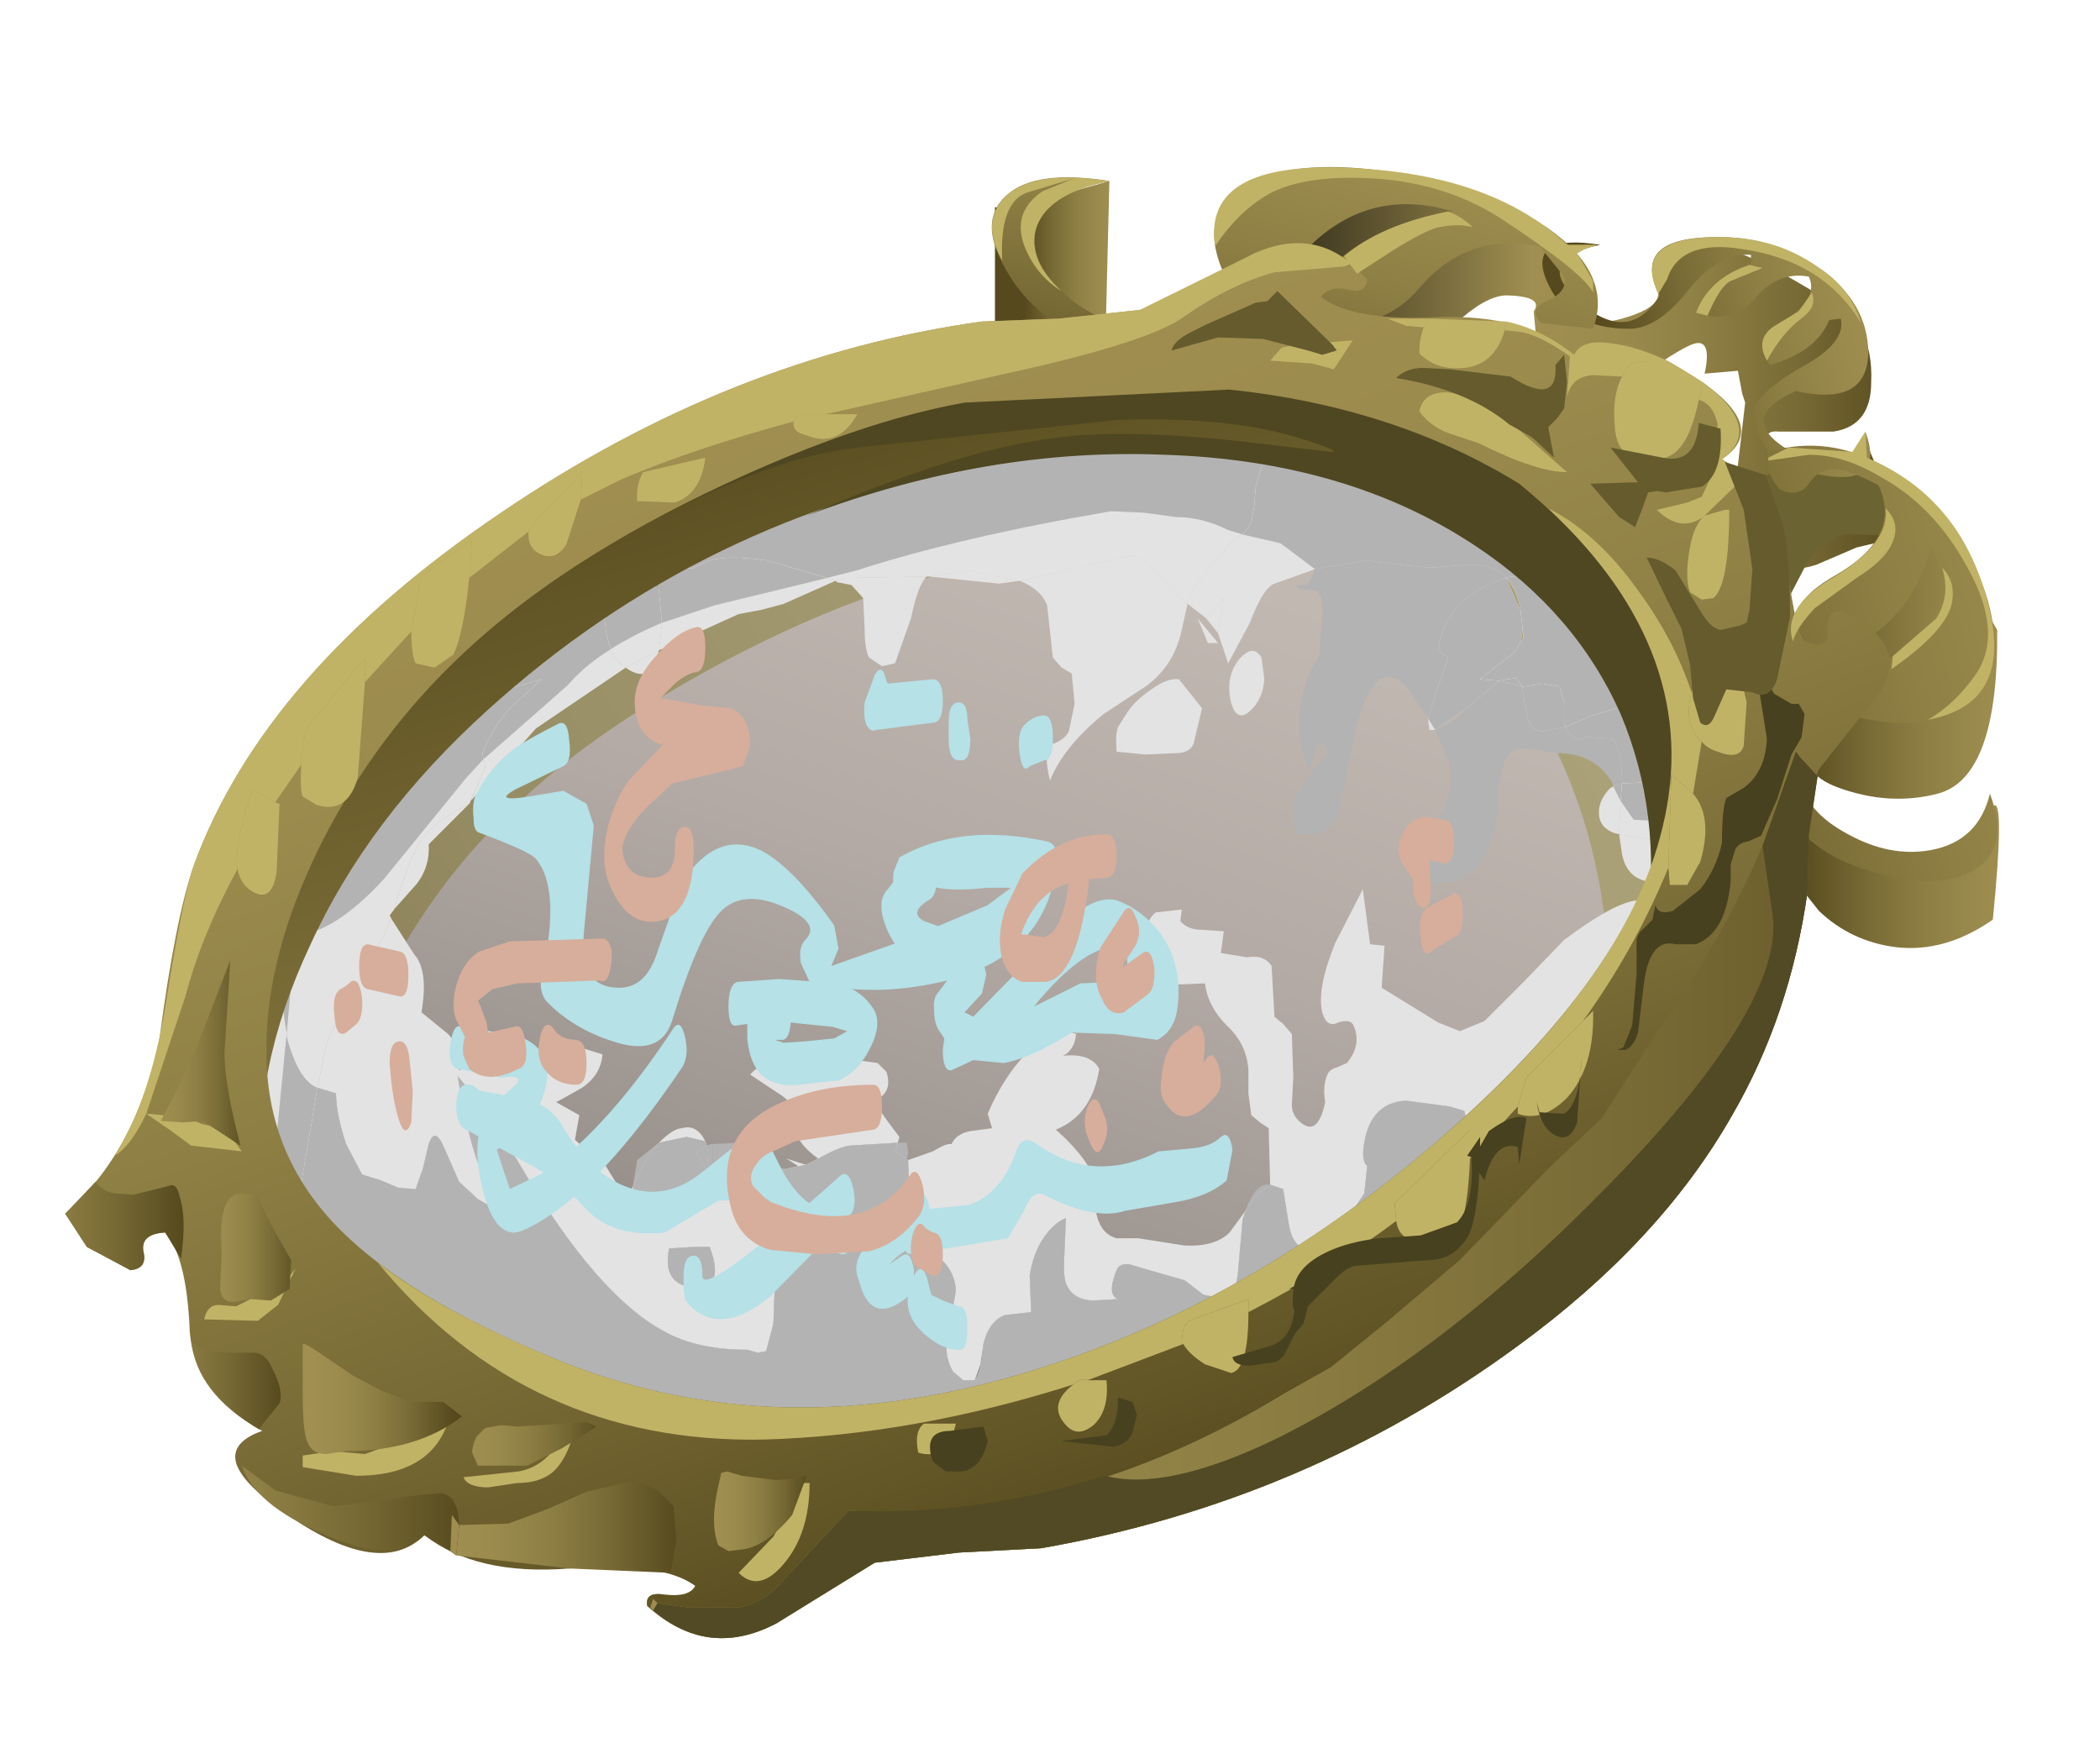 <?xml version="1.0" encoding="UTF-8" standalone="no"?>
<svg xmlns:xlink="http://www.w3.org/1999/xlink" height="60.9px" width="72.5px" xmlns="http://www.w3.org/2000/svg">
  <g transform="matrix(1.0, 0.0, 0.0, 1.0, 0.0, 0.0)">
    <use height="50.8" transform="matrix(1.0, 0.0, 0.0, 1.0, 2.25, 5.75)" width="66.75" xlink:href="#sprite0"/>
  </g>
  <defs>
    <g id="sprite0" transform="matrix(1.0, 0.0, 0.0, 1.0, 0.0, 0.0)">
      <use height="45.85" transform="matrix(1.0, 0.0, 0.0, 1.0, 5.85, 0.5)" width="60.9" xlink:href="#shape0"/>
      <use height="3.55" transform="matrix(1.0, 0.0, 0.0, 1.0, 23.65, 30.7)" width="5.15" xlink:href="#sprite1"/>
      <use height="15.0" transform="matrix(1.0, 0.0, 0.0, 1.0, 8.7, 25.95)" width="16.15" xlink:href="#sprite2"/>
      <use height="0.65" transform="matrix(1.0, 0.0, 0.0, 1.0, 23.55, 33.9)" width="0.95" xlink:href="#sprite3"/>
      <use height="0.35" transform="matrix(1.0, 0.0, 0.0, 1.0, 24.9, 34.25)" width="1.1" xlink:href="#sprite4"/>
      <use height="17.9" transform="matrix(1.0, 0.0, 0.0, 1.0, 37.25, 20.95)" width="20.35" xlink:href="#sprite5"/>
      <use height="12.1" transform="matrix(1.0, 0.0, 0.0, 1.0, 29.1, 29.85)" width="11.65" xlink:href="#sprite6"/>
      <use height="0.8" transform="matrix(1.0, 0.0, 0.0, 1.0, 19.35, 16.7)" width="1.15" xlink:href="#sprite7"/>
      <use height="0.55" transform="matrix(1.0, 0.0, 0.0, 1.0, 20.5, 33.15)" width="1.6" xlink:href="#sprite8"/>
      <use height="3.2" transform="matrix(1.0, 0.0, 0.0, 1.0, 26.6, 14.05)" width="3.15" xlink:href="#sprite9"/>
      <use height="7.75" transform="matrix(1.0, 0.0, 0.0, 1.0, 32.95, 13.45)" width="5.8" xlink:href="#sprite10"/>
      <use height="3.65" transform="matrix(1.0, 0.0, 0.0, 1.0, 11.35, 22.0)" width="2.6" xlink:href="#sprite11"/>
      <use height="2.25" transform="matrix(1.0, 0.0, 0.0, 1.0, 40.2, 16.7)" width="1.2" xlink:href="#sprite12"/>
      <use height="2.6" transform="matrix(1.0, 0.0, 0.0, 1.0, 36.3, 17.7)" width="2.95" xlink:href="#sprite13"/>
      <use height="0.85" transform="matrix(1.0, 0.0, 0.0, 1.0, 39.1, 15.6)" width="0.7" xlink:href="#sprite14"/>
      <use height="0.4" transform="matrix(1.0, 0.0, 0.0, 1.0, 47.05, 19.05)" width="0.25" xlink:href="#sprite15"/>
      <use height="1.65" transform="matrix(1.0, 0.0, 0.0, 1.0, 52.95, 21.4)" width="0.75" xlink:href="#sprite16"/>
      <use height="4.4" transform="matrix(1.0, 0.0, 0.0, 1.0, 56.55, 18.25)" width="0.9" xlink:href="#sprite17"/>
      <use height="4.4" transform="matrix(1.0, 0.0, 0.0, 1.0, 56.55, 18.25)" width="0.9" xlink:href="#sprite18"/>
      <use height="4.45" transform="matrix(1.0, 0.0, 0.0, 1.0, 38.75, 12.7)" width="4.4" xlink:href="#sprite19"/>
      <use height="2.5" transform="matrix(1.0, 0.0, 0.0, 1.0, 20.5, 14.2)" width="6.1" xlink:href="#sprite20"/>
      <use height="0.0" transform="matrix(1.0, 0.0, 0.0, 1.0, 11.2, 25.65)" width="0.0" xlink:href="#sprite21"/>
      <use height="5.25" transform="matrix(1.0, 0.0, 0.0, 1.0, 14.0, 16.65)" width="5.35" xlink:href="#sprite22"/>
      <use height="0.45" transform="matrix(1.0, 0.0, 0.0, 1.0, 29.8, 13.95)" width="3.15" xlink:href="#sprite23"/>
      <use height="1.65" transform="matrix(1.0, 0.0, 0.0, 1.0, 53.65, 23.05)" width="1.45" xlink:href="#sprite24"/>
      <use height="2.05" transform="matrix(1.0, 0.0, 0.0, 1.0, 54.9, 22.65)" width="1.65" xlink:href="#sprite25"/>
      <use height="2.05" transform="matrix(1.0, 0.0, 0.0, 1.0, 54.9, 22.65)" width="1.65" xlink:href="#sprite26"/>
      <use height="1.55" transform="matrix(1.0, 0.0, 0.0, 1.0, 18.85, 15.75)" width="1.75" xlink:href="#sprite27"/>
      <use height="1.55" transform="matrix(1.0, 0.0, 0.0, 1.0, 18.85, 15.75)" width="1.75" xlink:href="#sprite28"/>
      <use height="11.35" transform="matrix(1.0, 0.0, 0.0, 1.0, 7.65, 20.45)" width="6.85" xlink:href="#sprite29"/>
      <use height="11.35" transform="matrix(1.0, 0.0, 0.0, 1.0, 7.65, 20.45)" width="6.85" xlink:href="#sprite30"/>
      <use height="3.25" transform="matrix(1.0, 0.0, 0.0, 1.0, 26.3, 11.85)" width="14.35" xlink:href="#sprite31"/>
      <use height="3.25" transform="matrix(1.0, 0.0, 0.0, 1.0, 26.3, 11.85)" width="14.35" xlink:href="#sprite32"/>
      <use height="13.3" transform="matrix(1.0, 0.0, 0.0, 1.0, 5.8, 22.75)" width="2.05" xlink:href="#sprite33"/>
      <use height="13.3" transform="matrix(1.0, 0.0, 0.0, 1.0, 5.8, 22.75)" width="2.05" xlink:href="#sprite34"/>
      <use height="1.2" transform="matrix(1.0, 0.0, 0.0, 1.0, 39.4, 14.9)" width="0.6" xlink:href="#sprite35"/>
      <use height="1.2" transform="matrix(1.0, 0.0, 0.0, 1.0, 39.4, 14.9)" width="0.6" xlink:href="#sprite36"/>
      <use height="1.4" transform="matrix(1.0, 0.0, 0.0, 1.0, 53.65, 21.9)" width="1.5" xlink:href="#sprite37"/>
      <use height="1.4" transform="matrix(1.0, 0.0, 0.0, 1.0, 53.65, 21.9)" width="1.5" xlink:href="#sprite38"/>
      <use height="7.3" transform="matrix(1.0, 0.0, 0.0, 1.0, 55.1, 16.0)" width="1.65" xlink:href="#sprite39"/>
      <use height="7.3" transform="matrix(1.0, 0.0, 0.0, 1.0, 55.1, 16.0)" width="1.65" xlink:href="#sprite40"/>
      <use height="7.3" transform="matrix(1.0, 0.0, 0.0, 1.0, 55.1, 16.0)" width="1.65" xlink:href="#sprite41"/>
      <use height="3.0" transform="matrix(1.0, 0.0, 0.0, 1.0, 47.7, 9.35)" width="4.85" xlink:href="#sprite42"/>
      <use height="9.5" transform="matrix(1.0, 0.0, 0.0, 1.0, 42.4, 13.6)" width="7.35" xlink:href="#sprite43"/>
      <use height="7.0" transform="matrix(1.0, 0.0, 0.0, 1.0, 46.6, 17.75)" width="7.15" xlink:href="#sprite44"/>
      <use height="0.6" transform="matrix(1.0, 0.0, 0.0, 1.0, 53.45, 21.3)" width="0.3" xlink:href="#sprite45"/>
      <use height="0.6" transform="matrix(1.0, 0.0, 0.0, 1.0, 53.45, 21.3)" width="0.3" xlink:href="#sprite46"/>
      <use height="1.7" transform="matrix(1.0, 0.0, 0.0, 1.0, 50.3, 17.8)" width="1.5" xlink:href="#sprite47"/>
      <use height="1.7" transform="matrix(1.0, 0.0, 0.0, 1.0, 50.3, 17.8)" width="1.5" xlink:href="#sprite48"/>
      <use height="5.25" transform="matrix(1.0, 0.0, 0.0, 1.0, 47.05, 14.2)" width="3.25" xlink:href="#sprite49"/>
      <use height="5.25" transform="matrix(1.0, 0.0, 0.0, 1.0, 47.05, 14.2)" width="3.25" xlink:href="#sprite50"/>
      <use height="8.25" transform="matrix(1.0, 0.0, 0.0, 1.0, 9.85, 12.2)" width="9.0" xlink:href="#sprite51"/>
      <use height="8.25" transform="matrix(1.0, 0.0, 0.0, 1.0, 9.85, 12.2)" width="9.0" xlink:href="#sprite52"/>
      <use height="2.75" transform="matrix(1.0, 0.0, 0.0, 1.0, 51.8, 18.55)" width="3.35" xlink:href="#sprite53"/>
      <use height="2.75" transform="matrix(1.0, 0.0, 0.0, 1.0, 51.8, 18.55)" width="3.35" xlink:href="#sprite54"/>
      <use height="0.35" transform="matrix(1.0, 0.0, 0.0, 1.0, 49.5, 17.6)" width="0.8" xlink:href="#sprite55"/>
      <use height="0.35" transform="matrix(1.0, 0.0, 0.0, 1.0, 49.5, 17.6)" width="0.8" xlink:href="#sprite56"/>
      <use height="4.95" transform="matrix(1.0, 0.0, 0.0, 1.0, 40.65, 9.25)" width="13.4" xlink:href="#sprite57"/>
      <use height="4.95" transform="matrix(1.0, 0.0, 0.0, 1.0, 40.65, 9.25)" width="13.4" xlink:href="#sprite58"/>
      <use height="4.75" transform="matrix(1.0, 0.0, 0.0, 1.0, 18.95, 11.0)" width="7.35" xlink:href="#sprite59"/>
      <use height="4.75" transform="matrix(1.0, 0.0, 0.0, 1.0, 18.95, 11.0)" width="7.35" xlink:href="#sprite60"/>
      <use height="4.75" transform="matrix(1.0, 0.0, 0.0, 1.0, 18.45, 11.9)" width="2.15" xlink:href="#sprite61"/>
      <use height="4.75" transform="matrix(1.0, 0.0, 0.0, 1.0, 18.45, 11.9)" width="2.15" xlink:href="#sprite62"/>
      <use height="4.75" transform="matrix(1.0, 0.0, 0.0, 1.0, 18.45, 11.9)" width="2.15" xlink:href="#sprite63"/>
      <use height="8.9" transform="matrix(1.0, 0.0, 0.0, 1.0, 7.65, 17.7)" width="8.8" xlink:href="#sprite64"/>
      <use height="8.9" transform="matrix(1.0, 0.0, 0.0, 1.0, 7.65, 17.7)" width="8.8" xlink:href="#sprite65"/>
      <use height="8.9" transform="matrix(1.0, 0.0, 0.0, 1.0, 7.65, 17.7)" width="8.8" xlink:href="#sprite66"/>
      <use height="0.65" transform="matrix(1.0, 0.0, 0.0, 1.0, 53.75, 13.5)" width="0.6" xlink:href="#sprite67"/>
      <use height="0.65" transform="matrix(1.0, 0.0, 0.0, 1.0, 53.75, 13.5)" width="0.6" xlink:href="#sprite68"/>
      <use height="0.65" transform="matrix(1.0, 0.0, 0.0, 1.0, 53.75, 13.5)" width="0.6" xlink:href="#sprite69"/>
      <use height="7.0" transform="matrix(1.0, 0.0, 0.0, 1.0, 20.7, 7.2)" width="26.75" xlink:href="#sprite70"/>
      <use height="7.0" transform="matrix(1.0, 0.0, 0.0, 1.0, 20.7, 7.2)" width="26.75" xlink:href="#sprite71"/>
      <use height="7.0" transform="matrix(1.0, 0.0, 0.0, 1.0, 20.7, 7.2)" width="26.75" xlink:href="#sprite72"/>
      <use height="8.65" transform="matrix(1.0, 0.0, 0.0, 1.0, 48.85, 14.15)" width="6.3" xlink:href="#sprite73"/>
      <use height="8.65" transform="matrix(1.0, 0.0, 0.0, 1.0, 48.85, 14.15)" width="6.3" xlink:href="#sprite74"/>
      <use height="8.65" transform="matrix(1.0, 0.0, 0.0, 1.0, 48.85, 14.15)" width="6.3" xlink:href="#sprite75"/>
      <use height="8.45" transform="matrix(1.0, 0.0, 0.0, 1.0, 54.05, 14.15)" width="1.8" xlink:href="#sprite76"/>
      <use height="8.45" transform="matrix(1.0, 0.0, 0.0, 1.0, 54.05, 14.15)" width="1.8" xlink:href="#sprite77"/>
      <use height="8.45" transform="matrix(1.0, 0.0, 0.0, 1.0, 54.05, 14.15)" width="1.8" xlink:href="#sprite78"/>
      <use height="8.45" transform="matrix(1.0, 0.0, 0.0, 1.0, 54.05, 14.15)" width="1.8" xlink:href="#sprite79"/>
      <use height="0.9" transform="matrix(1.0, 0.0, 0.0, 1.0, 40.75, 35.15)" width="0.9" xlink:href="#sprite80"/>
      <use height="0.95" transform="matrix(1.0, 0.0, 0.0, 1.0, 22.3, 33.65)" width="1.25" xlink:href="#sprite81"/>
      <use height="0.6" transform="matrix(1.0, 0.0, 0.0, 1.0, 28.65, 33.7)" width="0.45" xlink:href="#sprite82"/>
      <use height="0.35" transform="matrix(1.0, 0.0, 0.0, 1.0, 24.5, 34.55)" width="0.4" xlink:href="#sprite83"/>
      <use height="0.0" transform="matrix(1.0, 0.0, 0.0, 1.0, 26.0, 34.25)" width="0.0" xlink:href="#sprite84"/>
      <use height="14.9" transform="matrix(1.0, 0.0, 0.0, 1.0, 7.75, 31.4)" width="41.0" xlink:href="#sprite85"/>
      <use height="14.9" transform="matrix(1.0, 0.0, 0.0, 1.0, 7.75, 31.4)" width="41.0" xlink:href="#sprite86"/>
      <use height="7.5" transform="matrix(1.0, 0.0, 0.0, 1.0, 7.05, 29.9)" width="1.65" xlink:href="#sprite87"/>
      <use height="7.5" transform="matrix(1.0, 0.0, 0.0, 1.0, 7.05, 29.9)" width="1.65" xlink:href="#sprite88"/>
      <use height="7.5" transform="matrix(1.0, 0.0, 0.0, 1.0, 7.05, 29.9)" width="1.65" xlink:href="#sprite89"/>
      <use height="3.35" transform="matrix(1.0, 0.0, 0.0, 1.0, 7.5, 26.55)" width="0.45" xlink:href="#sprite90"/>
      <use height="3.35" transform="matrix(1.0, 0.0, 0.0, 1.0, 7.5, 26.55)" width="0.45" xlink:href="#sprite91"/>
      <use height="3.35" transform="matrix(1.0, 0.0, 0.0, 1.0, 7.5, 26.55)" width="0.45" xlink:href="#sprite92"/>
      <use height="0.0" transform="matrix(1.0, 0.0, 0.0, 1.0, 7.75, 26.35)" width="0.0" xlink:href="#sprite93"/>
      <use height="0.0" transform="matrix(1.0, 0.0, 0.0, 1.0, 7.75, 26.35)" width="0.0" xlink:href="#sprite94"/>
      <use height="0.0" transform="matrix(1.0, 0.0, 0.0, 1.0, 7.75, 26.35)" width="0.0" xlink:href="#sprite95"/>
      <use height="0.0" transform="matrix(1.0, 0.0, 0.0, 1.0, 7.75, 26.35)" width="0.0" xlink:href="#sprite96"/>
      <use height="0.0" transform="matrix(1.0, 0.0, 0.0, 1.0, 22.1, 33.65)" width="0.0" xlink:href="#sprite97"/>
      <use height="1.5" transform="matrix(1.0, 0.0, 0.0, 1.0, 19.6, 33.7)" width="0.9" xlink:href="#sprite98"/>
      <use height="2.7" transform="matrix(1.0, 0.0, 0.0, 1.0, 19.6, 33.5)" width="2.7" xlink:href="#sprite99"/>
      <use height="2.7" transform="matrix(1.0, 0.0, 0.0, 1.0, 19.6, 33.5)" width="2.7" xlink:href="#sprite100"/>
      <use height="0.95" transform="matrix(1.0, 0.0, 0.0, 1.0, 22.15, 33.75)" width="0.2" xlink:href="#sprite101"/>
      <use height="0.95" transform="matrix(1.0, 0.0, 0.0, 1.0, 22.15, 33.75)" width="0.2" xlink:href="#sprite102"/>
      <use height="1.15" transform="matrix(1.0, 0.0, 0.0, 1.0, 21.8, 33.8)" width="0.55" xlink:href="#sprite103"/>
      <use height="1.15" transform="matrix(1.0, 0.0, 0.0, 1.0, 21.8, 33.8)" width="0.55" xlink:href="#sprite104"/>
      <use height="1.15" transform="matrix(1.0, 0.0, 0.0, 1.0, 21.8, 33.8)" width="0.55" xlink:href="#sprite105"/>
      <use height="1.4" transform="matrix(1.0, 0.0, 0.0, 1.0, 20.8, 37.3)" width="1.65" xlink:href="#sprite106"/>
      <use height="1.4" transform="matrix(1.0, 0.0, 0.0, 1.0, 20.8, 37.3)" width="1.65" xlink:href="#sprite107"/>
      <use height="50.8" transform="matrix(1.0, 0.0, 0.0, 1.0, 0.0, 0.0)" width="66.7" xlink:href="#shape82"/>
      <use height="24.95" transform="matrix(1.0, 0.0, 0.0, 1.0, 9.25, 15.9)" width="39.0" xlink:href="#sprite108"/>
      <use height="19.05" transform="matrix(1.0, 0.0, 0.0, 1.0, 32.0, 0.05)" width="34.6" xlink:href="#shape84"/>
    </g>
    <g id="shape0" transform="matrix(1.0, 0.0, 0.0, 1.0, -5.85, -0.5)">
      <path d="M36.05 0.5 L35.9 6.6 Q35.75 6.95 34.75 6.95 L32.1 6.6 32.1 1.4 32.5 1.5 36.05 0.5" fill="url(#gradient0)" fill-rule="evenodd" stroke="none"/>
      <path d="M62.25 9.7 L63.55 12.75 61.85 13.15 60.45 13.75 Q59.5 14.05 58.8 13.75 58.1 13.5 57.85 11.95 L57.75 10.3 58.0 8.15 57.9 7.85 57.75 7.05 56.6 7.15 Q56.85 6.0 56.3 6.1 56.0 6.15 54.95 6.85 L53.7 7.45 50.9 7.2 50.7 5.0 Q51.05 4.5 49.85 4.45 49.2 4.4 48.25 5.2 47.15 6.1 46.45 6.2 L43.55 5.7 41.7 5.05 40.7 2.75 41.25 2.15 43.05 1.1 46.2 0.85 Q48.0 1.05 48.7 1.5 L50.8 2.65 Q52.3 3.7 52.4 4.85 52.5 5.6 53.75 5.25 55.0 4.9 55.0 4.4 55.1 3.3 56.7 2.85 57.4 2.6 59.65 3.9 61.75 5.1 62.0 5.6 62.4 6.4 62.35 7.45 62.35 8.95 61.05 9.15 L59.15 9.15 Q58.7 9.1 58.7 9.5 58.7 9.95 59.7 10.05 L61.15 10.1 Q61.75 10.1 62.25 9.7" fill="url(#gradient1)" fill-rule="evenodd" stroke="none"/>
      <path d="M65.5 13.9 L66.7 16.0 Q66.75 21.1 64.65 21.65 63.3 22.0 61.9 21.65 60.9 21.4 60.5 21.05 60.2 20.85 60.0 21.25 59.7 21.7 59.9 22.25 60.05 22.8 62.1 23.45 L64.9 24.05 Q65.5 24.0 66.05 23.05 L66.6 22.05 Q66.95 21.95 66.55 26.0 64.9 27.15 63.2 26.95 61.65 26.75 60.55 25.7 L59.75 24.7 Q59.6 22.95 59.7 21.05 59.9 17.3 61.2 16.65 62.45 16.05 63.25 13.9 L64.05 11.95 65.5 13.9" fill="url(#gradient2)" fill-rule="evenodd" stroke="none"/>
      <path d="M63.4 11.8 L63.55 12.75 61.75 12.7 Q60.85 12.6 60.1 13.75 L59.5 14.9 58.4 13.15 58.7 10.65 59.9 10.45 62.15 10.5 Q63.05 10.75 63.4 11.8" fill="#6c6332" fill-rule="evenodd" stroke="none"/>
      <path d="M49.6 38.1 Q41.8 44.7 31.05 46.05 20.25 47.35 12.85 42.55 5.3 37.65 5.9 29.4 6.5 21.15 14.85 14.65 22.9 8.3 33.55 7.35 44.15 6.35 51.15 11.25 58.0 16.05 57.6 23.85 57.15 31.65 49.6 38.1" fill="url(#gradient3)" fill-rule="evenodd" stroke="none"/>
      <path d="M51.15 11.25 Q57.05 15.4 57.55 21.95 58.05 28.45 53.05 34.55 L52.65 34.0 Q53.15 32.35 53.25 29.85 53.55 24.9 51.75 20.75 49.25 14.9 40.95 13.45 31.15 11.75 19.95 18.7 13.35 22.8 10.65 28.95 8.6 33.55 8.85 39.0 4.7 33.75 6.3 27.0 7.9 20.1 14.85 14.65 22.9 8.3 33.55 7.35 44.15 6.35 51.15 11.25" fill="url(#gradient4)" fill-rule="evenodd" stroke="none"/>
    </g>
    <linearGradient gradientTransform="matrix(-0.002, 0.0, 0.0, 0.002, 34.75, 3.7)" gradientUnits="userSpaceOnUse" id="gradient0" spreadMethod="pad" x1="-819.2" x2="819.2">
      <stop offset="0.0" stop-color="#a08f51"/>
      <stop offset="0.212" stop-color="#9b8b4d"/>
      <stop offset="0.451" stop-color="#8e7f44"/>
      <stop offset="0.706" stop-color="#786a35"/>
      <stop offset="0.969" stop-color="#594d20"/>
      <stop offset="1.0" stop-color="#55491d"/>
    </linearGradient>
    <linearGradient gradientTransform="matrix(0.014, 0.0, 0.0, -0.014, 52.15, 7.35)" gradientUnits="userSpaceOnUse" id="gradient1" spreadMethod="pad" x1="-819.2" x2="819.2">
      <stop offset="0.0" stop-color="#252113"/>
      <stop offset="0.435" stop-color="#a08f51"/>
      <stop offset="0.557" stop-color="#9b8b4d"/>
      <stop offset="0.69" stop-color="#8e7f44"/>
      <stop offset="0.835" stop-color="#786a35"/>
      <stop offset="0.98" stop-color="#594d20"/>
      <stop offset="1.0" stop-color="#55491d"/>
    </linearGradient>
    <linearGradient gradientTransform="matrix(-0.005, 0.0, 0.0, 0.005, 63.85, 19.45)" gradientUnits="userSpaceOnUse" id="gradient2" spreadMethod="pad" x1="-819.2" x2="819.2">
      <stop offset="0.0" stop-color="#a08f51"/>
      <stop offset="0.212" stop-color="#9b8b4d"/>
      <stop offset="0.451" stop-color="#8e7f44"/>
      <stop offset="0.706" stop-color="#786a35"/>
      <stop offset="0.969" stop-color="#594d20"/>
      <stop offset="1.0" stop-color="#55491d"/>
    </linearGradient>
    <linearGradient gradientTransform="matrix(-0.009, 0.027, 0.027, 0.009, 31.65, 27.0)" gradientUnits="userSpaceOnUse" id="gradient3" spreadMethod="pad" x1="-819.2" x2="819.2">
      <stop offset="0.0" stop-color="#c5bcb5"/>
      <stop offset="0.212" stop-color="#c0b7b1"/>
      <stop offset="0.455" stop-color="#b3aaa5"/>
      <stop offset="0.71" stop-color="#9d9590"/>
      <stop offset="0.976" stop-color="#7e7873"/>
      <stop offset="1.0" stop-color="#7a7470"/>
    </linearGradient>
    <linearGradient gradientTransform="matrix(-0.027, 0.017, 0.017, 0.027, 30.75, 26.6)" gradientUnits="userSpaceOnUse" id="gradient4" spreadMethod="pad" x1="-819.2" x2="819.2">
      <stop offset="0.0" stop-color="#aca279"/>
      <stop offset="0.306" stop-color="#a79d75"/>
      <stop offset="0.651" stop-color="#9a9067"/>
      <stop offset="1.0" stop-color="#857a51"/>
    </linearGradient>
    <g id="sprite1" transform="matrix(1.0, 0.0, 0.0, 1.0, 0.0, -0.1)">
      <use height="3.55" transform="matrix(1.0, 0.0, 0.0, 1.0, 0.0, 0.1)" width="5.15" xlink:href="#shape1"/>
    </g>
    <g id="shape1" transform="matrix(1.0, 0.0, 0.0, 1.0, 0.0, -0.1)">
      <path d="M5.15 2.9 L5.1 3.1 3.45 3.2 Q3.05 3.25 2.35 3.65 1.7 3.2 1.5 2.6 L1.7 2.25 Q1.5 1.7 0.9 1.35 L0.0 0.75 Q0.4 0.25 1.25 0.45 L2.6 0.55 2.65 0.15 4.05 0.3 4.4 0.35 4.7 0.65 Q4.95 1.4 4.25 1.65 L4.7 2.3 5.15 2.9" fill="#e3e3e3" fill-rule="evenodd" stroke="none"/>
    </g>
    <g id="sprite2" transform="matrix(1.0, 0.0, 0.0, 1.0, 0.0, 0.0)">
      <use height="15.0" transform="matrix(1.0, 0.0, 0.0, 1.0, 0.0, 0.0)" width="16.15" xlink:href="#shape2"/>
    </g>
    <g id="shape2" transform="matrix(1.0, 0.0, 0.0, 1.0, 0.0, 0.0)">
      <path d="M13.55 11.35 L13.0 11.35 12.15 11.4 Q11.9 12.65 13.0 12.75 14.1 12.8 13.55 11.35 M13.2 9.9 L13.6 9.0 13.85 9.25 16.15 11.15 15.8 12.65 15.75 14.0 15.5 14.95 15.2 15.0 14.85 14.9 Q13.1 14.9 11.95 14.25 9.65 13.0 7.05 8.6 L6.0 6.85 4.85 5.45 Q5.2 7.65 5.7 8.85 L6.25 10.1 5.55 9.7 4.9 9.1 4.35 7.85 Q4.05 7.2 3.85 7.8 L3.65 8.65 3.4 9.35 Q3.2 9.6 2.2 9.05 L1.55 8.85 1.0 7.8 Q0.65 6.75 0.65 6.05 L0.0 5.85 0.35 4.25 1.1 2.75 1.7 1.65 2.3 0.6 2.55 0.0 3.35 1.25 Q3.85 1.8 3.6 3.25 L4.4 3.9 Q4.9 4.25 4.9 5.25 L6.0 4.65 7.1 4.5 7.05 5.35 Q7.7 4.95 8.55 4.7 L9.2 4.5 9.85 4.7 Q9.8 5.4 9.15 5.85 8.45 6.25 8.25 6.35 L9.05 6.8 8.9 7.65 9.4 8.1 9.9 8.45 10.7 9.75 10.9 9.25 Q11.0 9.95 11.35 10.1 L13.2 9.9" fill="#e3e3e3" fill-rule="evenodd" stroke="none"/>
    </g>
    <g id="sprite3" transform="matrix(1.0, 0.0, 0.0, 1.0, 0.0, 0.0)">
      <use height="0.65" transform="matrix(1.0, 0.0, 0.0, 1.0, 0.0, 0.0)" width="0.95" xlink:href="#shape3"/>
    </g>
    <g id="shape3" transform="matrix(1.0, 0.0, 0.0, 1.0, 0.0, 0.0)">
      <path d="M0.95 0.65 L0.3 0.35 0.0 0.0 Q0.7 -0.15 0.95 0.65" fill="#e3e3e3" fill-rule="evenodd" stroke="none"/>
    </g>
    <g id="sprite4" transform="matrix(1.0, 0.0, 0.0, 1.0, 0.0, 0.0)">
      <use height="0.65" transform="matrix(1.833, 0.0, 0.0, 0.538, 0.0, 0.0)" width="0.6" xlink:href="#shape4"/>
    </g>
    <g id="shape4" transform="matrix(1.0, 0.0, 0.0, 1.0, 0.0, 0.0)">
      <path d="M0.6 0.65 L0.3 0.65 0.0 0.0 0.6 0.65" fill="#e3e3e3" fill-rule="evenodd" stroke="none"/>
    </g>
    <g id="sprite5" transform="matrix(1.0, 0.0, 0.0, 1.0, 0.0, 0.0)">
      <use height="17.9" transform="matrix(1.0, 0.0, 0.0, 1.0, 0.0, 0.0)" width="20.35" xlink:href="#shape5"/>
    </g>
    <g id="shape5" transform="matrix(1.0, 0.0, 0.0, 1.0, 0.0, 0.0)">
      <path d="M19.3 1.7 L20.05 0.4 20.2 0.0 Q20.85 4.3 18.85 8.75 16.8 13.3 12.35 17.15 L11.35 17.9 Q11.7 14.7 11.35 12.65 L11.05 11.65 10.55 11.5 9.05 11.3 Q7.95 11.35 7.65 12.5 7.45 13.35 7.7 13.55 L7.6 14.5 7.2 15.1 6.4 16.25 5.4 16.35 Q5.1 16.15 5.0 15.6 L4.8 14.35 4.35 14.2 4.3 12.25 4.0 12.05 3.7 11.8 3.6 11.05 3.6 10.25 Q3.55 9.35 2.85 8.7 2.2 8.05 2.1 7.25 L0.9 7.3 Q0.1 7.4 0.0 6.45 -0.1 5.2 0.4 4.8 L1.3 4.7 1.25 5.1 Q1.5 5.4 2.0 5.4 L2.75 5.45 2.65 6.2 3.55 6.35 Q4.15 6.25 4.4 6.65 L4.5 8.4 4.8 8.65 5.1 9.0 5.15 10.5 5.1 11.45 Q5.1 11.8 5.4 12.05 6.0 12.55 6.25 11.35 6.15 10.75 6.35 10.35 6.45 10.2 6.65 10.15 L7.0 10.0 Q7.5 9.4 7.25 8.75 7.15 8.45 6.7 8.6 6.3 8.8 6.15 8.25 5.95 7.45 6.6 5.85 L7.55 4.0 7.8 5.9 8.3 5.95 8.2 7.4 10.15 8.6 10.9 8.9 11.75 8.55 13.15 7.15 14.5 5.75 Q16.1 4.55 16.9 4.4 17.4 4.35 17.65 3.75 L18.4 3.6 Q19.05 3.1 19.3 1.7" fill="#e3e3e3" fill-rule="evenodd" stroke="none"/>
    </g>
    <g id="sprite6" transform="matrix(1.0, 0.0, 0.0, 1.0, -0.05, 0.0)">
      <use height="12.1" transform="matrix(1.0, 0.0, 0.0, 1.0, 0.05, 0.0)" width="11.65" xlink:href="#shape6"/>
    </g>
    <g id="shape6" transform="matrix(1.0, 0.0, 0.0, 1.0, -0.05, 0.0)">
      <path d="M11.15 6.95 L11.7 6.2 11.6 6.5 11.45 8.2 Q11.4 9.05 11.0 9.25 L10.25 9.1 9.6 8.6 8.2 8.2 7.7 8.05 Q7.35 8.0 7.25 8.25 6.9 9.1 7.3 9.25 L6.4 9.3 Q5.7 9.25 5.5 8.7 5.4 8.45 5.45 7.6 L5.5 6.45 4.75 7.1 Q4.35 7.7 4.25 8.45 L4.3 9.7 3.4 9.8 Q2.85 10.0 2.65 10.8 L2.55 11.5 2.35 12.05 1.95 12.05 1.6 11.75 Q1.25 11.15 1.45 10.45 L1.7 8.95 Q1.65 8.15 0.95 7.7 0.15 7.2 0.05 6.7 L0.1 5.5 0.05 4.45 0.9 4.15 Q1.4 3.85 1.55 3.9 1.7 3.55 2.2 3.45 L2.95 3.35 2.8 2.85 Q3.35 1.55 4.2 0.7 5.15 -0.2 5.85 0.1 5.8 0.65 5.4 0.85 6.35 0.75 6.65 1.3 6.4 2.9 5.15 3.4 6.4 4.5 6.6 5.45 L6.55 6.3 Q6.7 7.0 7.25 7.15 L8.0 7.15 9.6 7.4 Q10.65 7.45 11.15 6.95" fill="#e3e3e3" fill-rule="evenodd" stroke="none"/>
    </g>
    <g id="sprite7" transform="matrix(1.0, 0.0, 0.0, 1.0, 0.0, 0.0)">
      <use height="0.8" transform="matrix(1.0, 0.0, 0.0, 1.0, 0.0, 0.0)" width="1.15" xlink:href="#shape7"/>
    </g>
    <g id="shape7" transform="matrix(1.0, 0.0, 0.0, 1.0, 0.0, 0.0)">
      <path d="M1.05 0.45 Q0.7 1.1 0.0 0.6 L1.15 0.0 1.05 0.45" fill="#e3e3e3" fill-rule="evenodd" stroke="none"/>
    </g>
    <g id="sprite8" transform="matrix(1.0, 0.0, 0.0, 1.0, 0.0, 0.05)">
      <use height="0.55" transform="matrix(1.0, 0.0, 0.0, 1.0, 0.0, -0.05)" width="1.6" xlink:href="#shape8"/>
    </g>
    <g id="shape8" transform="matrix(1.0, 0.0, 0.0, 1.0, 0.0, 0.05)">
      <path d="M1.6 0.45 L0.95 0.3 0.0 0.5 Q0.5 0.0 0.8 0.0 1.3 -0.15 1.6 0.45" fill="#e3e3e3" fill-rule="evenodd" stroke="none"/>
    </g>
    <g id="sprite9" transform="matrix(1.0, 0.0, 0.0, 1.0, 0.0, 0.0)">
      <use height="3.2" transform="matrix(1.0, 0.0, 0.0, 1.0, 0.0, 0.0)" width="3.15" xlink:href="#shape9"/>
    </g>
    <g id="shape9" transform="matrix(1.0, 0.0, 0.0, 1.0, 0.0, 0.0)">
      <path d="M3.15 0.1 Q2.85 0.35 2.6 1.55 L2.05 3.1 1.6 3.2 1.15 2.9 Q1.0 2.6 1.0 1.9 L0.95 0.85 0.55 0.4 0.05 0.3 0.0 0.25 0.35 0.15 3.15 0.1" fill="#e3e3e3" fill-rule="evenodd" stroke="none"/>
    </g>
    <g id="sprite10" transform="matrix(1.0, 0.0, 0.0, 1.0, 0.0, 0.0)">
      <use height="7.75" transform="matrix(1.0, 0.0, 0.0, 1.0, 0.0, 0.0)" width="5.8" xlink:href="#shape10"/>
    </g>
    <g id="shape10" transform="matrix(1.0, 0.0, 0.0, 1.0, 0.0, 0.0)">
      <path d="M5.45 1.35 L5.8 1.65 5.55 2.75 Q5.25 3.85 4.35 4.5 L2.9 5.45 Q1.5 6.6 1.05 7.75 0.8 6.75 1.1 6.5 1.55 6.35 1.7 6.05 L1.9 5.1 1.8 4.05 1.45 3.85 1.15 3.5 0.95 1.7 Q0.75 1.15 0.0 0.85 L3.1 0.15 Q3.85 -0.15 4.3 0.15 L5.45 1.35" fill="#e3e3e3" fill-rule="evenodd" stroke="none"/>
    </g>
    <g id="sprite11" transform="matrix(1.0, 0.0, 0.0, 1.0, 0.0, 0.0)">
      <use height="3.65" transform="matrix(1.0, 0.0, 0.0, 1.0, 0.0, 0.0)" width="2.6" xlink:href="#shape11"/>
    </g>
    <g id="shape11" transform="matrix(1.0, 0.0, 0.0, 1.0, 0.0, 0.0)">
      <path d="M0.0 3.65 Q0.55 1.8 0.95 1.25 1.45 0.55 2.6 0.0 L1.2 1.4 Q1.25 2.15 0.8 2.75 L0.0 3.65" fill="#e3e3e3" fill-rule="evenodd" stroke="none"/>
    </g>
    <g id="sprite12" transform="matrix(1.0, 0.0, 0.0, 1.0, 0.0, 0.05)">
      <use height="2.25" transform="matrix(1.0, 0.0, 0.0, 1.0, 0.0, -0.05)" width="1.2" xlink:href="#shape12"/>
    </g>
    <g id="shape12" transform="matrix(1.0, 0.0, 0.0, 1.0, 0.0, 0.05)">
      <path d="M1.1 0.2 L1.2 0.95 Q1.15 1.65 0.7 2.05 0.25 2.45 0.05 1.75 -0.15 0.9 0.3 0.3 0.8 -0.3 1.1 0.2" fill="#e3e3e3" fill-rule="evenodd" stroke="none"/>
    </g>
    <g id="sprite13" transform="matrix(1.0, 0.0, 0.0, 1.0, -0.05, 0.0)">
      <use height="2.6" transform="matrix(1.0, 0.0, 0.0, 1.0, 0.05, 0.0)" width="2.95" xlink:href="#shape13"/>
    </g>
    <g id="shape13" transform="matrix(1.0, 0.0, 0.0, 1.0, -0.05, 0.0)">
      <path d="M0.35 1.25 Q0.65 0.75 1.25 0.35 1.8 -0.05 2.2 0.0 L3.0 1.0 2.7 2.25 Q2.55 2.55 2.1 2.55 L1.05 2.6 0.05 2.5 Q0.0 1.9 0.1 1.65 L0.35 1.25" fill="#e3e3e3" fill-rule="evenodd" stroke="none"/>
    </g>
    <g id="sprite14" transform="matrix(1.0, 0.0, 0.0, 1.0, 0.0, 0.0)">
      <use height="0.65" transform="matrix(1.167, 0.0, 0.0, 1.308, 0.0, 0.0)" width="0.6" xlink:href="#shape4"/>
    </g>
    <g id="sprite15" transform="matrix(1.0, 0.0, 0.0, 1.0, 0.0, 0.0)">
      <use height="0.4" transform="matrix(1.0, 0.0, 0.0, 1.0, 0.0, 0.0)" width="0.25" xlink:href="#shape14"/>
    </g>
    <g id="shape14" transform="matrix(1.0, 0.0, 0.0, 1.0, 0.0, 0.0)">
      <path d="M0.05 0.4 L0.0 0.0 0.25 0.4 0.05 0.4" fill="#e3e3e3" fill-rule="evenodd" stroke="none"/>
    </g>
    <g id="sprite16" transform="matrix(1.0, 0.0, 0.0, 1.0, 0.0, 0.0)">
      <use height="1.65" transform="matrix(1.0, 0.0, 0.0, 1.0, 0.0, 0.0)" width="0.75" xlink:href="#shape15"/>
    </g>
    <g id="shape15" transform="matrix(1.0, 0.0, 0.0, 1.0, 0.0, 0.0)">
      <path d="M0.75 0.5 L0.7 1.65 0.5 1.6 Q0.0 1.4 0.0 0.9 0.0 0.45 0.4 0.05 L0.5 0.0 0.75 0.5" fill="#e3e3e3" fill-rule="evenodd" stroke="none"/>
    </g>
    <g id="sprite17" transform="matrix(1.0, 0.0, 0.0, 1.0, 0.0, 0.0)">
      <use height="4.4" transform="matrix(1.0, 0.0, 0.0, 1.0, 0.0, 0.0)" width="0.9" xlink:href="#shape16"/>
    </g>
    <g id="shape16" transform="matrix(1.0, 0.0, 0.0, 1.0, 0.0, 0.0)">
      <path d="M0.2 1.5 L0.2 0.0 0.9 2.7 0.75 3.1 0.0 4.4 0.2 1.5" fill="#e3e3e3" fill-rule="evenodd" stroke="none"/>
    </g>
    <g id="sprite18" transform="matrix(1.0, 0.0, 0.0, 1.0, 0.0, 0.0)">
      <use height="4.4" transform="matrix(1.0, 0.0, 0.0, 1.0, 0.0, 0.0)" width="0.9" xlink:href="#shape16"/>
    </g>
    <g id="sprite19" transform="matrix(1.0, 0.0, 0.0, 1.0, 0.0, 0.0)">
      <use height="4.45" transform="matrix(1.0, 0.0, 0.0, 1.0, 0.0, 0.0)" width="4.4" xlink:href="#shape17"/>
    </g>
    <g id="shape17" transform="matrix(1.0, 0.0, 0.0, 1.0, 0.0, 0.0)">
      <path d="M3.2 0.3 Q3.9 0.55 4.4 1.2 L3.0 1.7 Q2.6 1.85 2.15 3.05 L1.4 4.45 1.05 3.4 1.25 2.2 0.8 2.7 0.65 2.9 0.0 2.4 0.3 1.7 1.6 0.15 1.9 0.0 3.2 0.3" fill="#e3e3e3" fill-rule="evenodd" stroke="none"/>
    </g>
    <g id="sprite20" transform="matrix(1.0, 0.0, 0.0, 1.0, 0.0, 0.0)">
      <use height="2.5" transform="matrix(1.0, 0.0, 0.0, 1.0, 0.0, 0.0)" width="6.1" xlink:href="#shape18"/>
    </g>
    <g id="shape18" transform="matrix(1.0, 0.0, 0.0, 1.0, 0.0, 0.0)">
      <path d="M0.0 2.5 L0.1 1.55 1.9 0.95 5.8 0.0 6.1 0.1 4.3 0.9 3.55 1.1 2.75 1.25 0.0 2.5" fill="#e3e3e3" fill-rule="evenodd" stroke="none"/>
    </g>
    <g id="sprite22" transform="matrix(1.0, 0.0, 0.0, 1.0, -0.05, 0.0)">
      <use height="5.25" transform="matrix(1.0, 0.0, 0.0, 1.0, 0.05, 0.0)" width="5.35" xlink:href="#shape19"/>
    </g>
    <g id="shape19" transform="matrix(1.0, 0.0, 0.0, 1.0, -0.05, 0.0)">
      <path d="M3.4 1.25 Q4.0 0.55 4.9 0.0 L5.0 0.3 5.4 0.65 2.3 2.75 1.15 4.05 0.05 5.25 0.55 4.1 0.5 3.8 3.4 1.25" fill="#e3e3e3" fill-rule="evenodd" stroke="none"/>
    </g>
    <g id="sprite23" transform="matrix(1.0, 0.0, 0.0, 1.0, 0.0, -0.05)">
      <use height="0.45" transform="matrix(1.0, 0.0, 0.0, 1.0, 0.0, 0.05)" width="3.15" xlink:href="#shape20"/>
    </g>
    <g id="shape20" transform="matrix(1.0, 0.0, 0.0, 1.0, 0.0, -0.05)">
      <path d="M0.0 0.25 L1.4 0.05 3.15 0.4 2.45 0.5 0.0 0.25" fill="#e3e3e3" fill-rule="evenodd" stroke="none"/>
    </g>
    <g id="sprite24" transform="matrix(1.0, 0.0, 0.0, 1.0, 0.0, 0.0)">
      <use height="1.65" transform="matrix(1.0, 0.0, 0.0, 1.0, 0.0, 0.0)" width="1.45" xlink:href="#shape21"/>
    </g>
    <g id="shape21" transform="matrix(1.0, 0.0, 0.0, 1.0, 0.0, 0.0)">
      <path d="M1.45 0.25 L1.25 1.65 Q0.3 1.65 0.1 0.7 L0.0 0.0 1.45 0.25" fill="#e3e3e3" fill-rule="evenodd" stroke="none"/>
    </g>
    <g id="sprite25" transform="matrix(1.0, 0.0, 0.0, 1.0, 0.0, 0.0)">
      <use height="2.05" transform="matrix(1.0, 0.0, 0.0, 1.0, 0.0, 0.0)" width="1.65" xlink:href="#shape22"/>
    </g>
    <g id="shape22" transform="matrix(1.0, 0.0, 0.0, 1.0, 0.0, 0.0)">
      <path d="M0.0 2.05 L0.2 0.65 Q1.1 0.55 1.65 0.0 1.4 1.4 0.75 1.9 L0.0 2.05" fill="#e3e3e3" fill-rule="evenodd" stroke="none"/>
    </g>
    <g id="sprite26" transform="matrix(1.0, 0.0, 0.0, 1.0, 0.0, 0.0)">
      <use height="2.05" transform="matrix(1.0, 0.0, 0.0, 1.0, 0.0, 0.0)" width="1.65" xlink:href="#shape22"/>
    </g>
    <g id="sprite27" transform="matrix(1.0, 0.0, 0.0, 1.0, 0.0, 0.0)">
      <use height="1.55" transform="matrix(1.0, 0.0, 0.0, 1.0, 0.0, 0.0)" width="1.75" xlink:href="#shape23"/>
    </g>
    <g id="shape23" transform="matrix(1.0, 0.0, 0.0, 1.0, 0.0, 0.0)">
      <path d="M0.5 1.55 L0.1 1.2 0.0 0.9 Q0.8 0.4 1.75 0.0 L1.65 0.95 0.5 1.55" fill="#e3e3e3" fill-rule="evenodd" stroke="none"/>
    </g>
    <g id="sprite28" transform="matrix(1.0, 0.0, 0.0, 1.0, 0.0, 0.0)">
      <use height="1.55" transform="matrix(1.0, 0.0, 0.0, 1.0, 0.0, 0.0)" width="1.75" xlink:href="#shape23"/>
    </g>
    <g id="sprite29" transform="matrix(1.0, 0.0, 0.0, 1.0, 0.0, 0.0)">
      <use height="11.35" transform="matrix(1.0, 0.0, 0.0, 1.0, 0.0, 0.0)" width="6.85" xlink:href="#shape24"/>
    </g>
    <g id="shape24" transform="matrix(1.0, 0.0, 0.0, 1.0, 0.0, 0.0)">
      <path d="M6.2 0.65 L6.8 0.0 6.85 0.3 6.3 1.55 Q5.15 2.1 4.65 2.8 4.25 3.35 3.7 5.2 L3.55 5.4 3.6 5.5 3.35 6.1 2.75 7.15 2.15 8.25 1.4 9.75 1.05 11.35 Q0.4 11.1 0.0 9.6 L0.0 9.45 0.3 6.1 Q1.65 6.0 3.35 4.15 L6.2 0.65" fill="#e3e3e3" fill-rule="evenodd" stroke="none"/>
    </g>
    <g id="sprite30" transform="matrix(1.0, 0.0, 0.0, 1.0, 0.0, 0.0)">
      <use height="11.35" transform="matrix(1.0, 0.0, 0.0, 1.0, 0.0, 0.0)" width="6.85" xlink:href="#shape24"/>
    </g>
    <g id="sprite31" transform="matrix(1.0, 0.0, 0.0, 1.0, 0.0, 0.0)">
      <use height="3.25" transform="matrix(1.0, 0.0, 0.0, 1.0, 0.0, 0.0)" width="14.35" xlink:href="#shape25"/>
    </g>
    <g id="shape25" transform="matrix(1.0, 0.0, 0.0, 1.0, 0.0, 0.0)">
      <path d="M10.95 0.1 L12.05 0.25 Q12.95 0.25 13.85 0.7 L14.35 0.85 14.05 1.0 12.75 2.55 12.45 3.25 12.1 2.95 10.95 1.75 Q10.5 1.45 9.75 1.75 L6.65 2.45 4.9 2.1 3.5 2.3 0.65 2.35 0.3 2.45 0.0 2.35 1.0 2.1 Q4.55 0.95 9.8 0.05 L10.95 0.1" fill="#e3e3e3" fill-rule="evenodd" stroke="none"/>
    </g>
    <g id="sprite32" transform="matrix(1.0, 0.0, 0.0, 1.0, 0.0, 0.0)">
      <use height="3.25" transform="matrix(1.0, 0.0, 0.0, 1.0, 0.0, 0.0)" width="14.35" xlink:href="#shape26"/>
    </g>
    <g id="shape26" transform="matrix(1.0, 0.0, 0.0, 1.0, 0.0, 0.0)">
      <path d="M10.95 0.1 L12.05 0.25 Q12.95 0.25 13.85 0.7 L14.35 0.85 14.05 1.0 12.75 2.55 12.45 3.25 12.1 2.95 10.95 1.75 Q10.5 1.45 9.75 1.75 L6.65 2.45 4.9 2.1 3.5 2.3 0.65 2.35 0.3 2.45 0.0 2.35 1.0 2.1 Q4.55 0.95 9.8 0.05 L10.95 0.1" fill="#e3e3e3" fill-rule="evenodd" stroke="none"/>
    </g>
    <g id="sprite33" transform="matrix(1.0, 0.0, 0.0, 1.0, 0.05, 0.0)">
      <use height="13.3" transform="matrix(1.0, 0.0, 0.0, 1.0, -0.05, 0.0)" width="2.05" xlink:href="#shape27"/>
    </g>
    <g id="shape27" transform="matrix(1.0, 0.0, 0.0, 1.0, 0.05, 0.0)">
      <path d="M2.0 0.0 L1.8 3.85 1.9 3.85 Q1.65 4.3 1.65 5.45 1.65 6.45 1.8 7.15 L1.2 13.3 Q-1.65 7.05 2.0 0.0" fill="#e3e3e3" fill-rule="evenodd" stroke="none"/>
    </g>
    <g id="sprite34" transform="matrix(1.0, 0.0, 0.0, 1.0, 0.05, 0.0)">
      <use height="13.3" transform="matrix(1.0, 0.0, 0.0, 1.0, -0.05, 0.0)" width="2.05" xlink:href="#shape27"/>
    </g>
    <g id="sprite35" transform="matrix(1.0, 0.0, 0.0, 1.0, 0.0, 0.0)">
      <use height="1.2" transform="matrix(1.0, 0.0, 0.0, 1.0, 0.0, 0.0)" width="0.6" xlink:href="#shape28"/>
    </g>
    <g id="shape28" transform="matrix(1.0, 0.0, 0.0, 1.0, 0.0, 0.0)">
      <path d="M0.15 0.5 L0.6 0.0 0.4 1.2 0.0 0.7 0.15 0.5" fill="#e3e3e3" fill-rule="evenodd" stroke="none"/>
    </g>
    <g id="sprite36" transform="matrix(1.0, 0.0, 0.0, 1.0, 0.0, 0.0)">
      <use height="1.2" transform="matrix(1.0, 0.0, 0.0, 1.0, 0.0, 0.0)" width="0.6" xlink:href="#shape28"/>
    </g>
    <g id="sprite37" transform="matrix(1.0, 0.0, 0.0, 1.0, 0.0, 0.0)">
      <use height="1.4" transform="matrix(1.0, 0.0, 0.0, 1.0, 0.0, 0.0)" width="1.5" xlink:href="#shape29"/>
    </g>
    <g id="shape29" transform="matrix(1.0, 0.0, 0.0, 1.0, 0.0, 0.0)">
      <path d="M0.5 0.65 L1.5 0.7 1.45 1.4 0.0 1.15 0.05 0.0 0.5 0.65" fill="#e3e3e3" fill-rule="evenodd" stroke="none"/>
    </g>
    <g id="sprite38" transform="matrix(1.0, 0.0, 0.0, 1.0, 0.0, 0.0)">
      <use height="1.4" transform="matrix(1.0, 0.0, 0.0, 1.0, 0.0, 0.0)" width="1.5" xlink:href="#shape29"/>
    </g>
    <g id="sprite39" transform="matrix(1.0, 0.0, 0.0, 1.0, 0.0, 0.0)">
      <use height="7.3" transform="matrix(1.0, 0.0, 0.0, 1.0, 0.0, 0.0)" width="1.65" xlink:href="#shape30"/>
    </g>
    <g id="shape30" transform="matrix(1.0, 0.0, 0.0, 1.0, 0.0, 0.0)">
      <path d="M0.05 6.6 Q0.6 6.05 0.7 4.0 L0.55 0.0 1.65 2.25 1.65 3.75 1.45 6.65 Q0.9 7.2 0.0 7.3 L0.05 6.6" fill="#e3e3e3" fill-rule="evenodd" stroke="none"/>
    </g>
    <g id="sprite40" transform="matrix(1.0, 0.0, 0.0, 1.0, 0.0, 0.0)">
      <use height="7.3" transform="matrix(1.0, 0.0, 0.0, 1.0, 0.0, 0.0)" width="1.65" xlink:href="#shape30"/>
    </g>
    <g id="sprite41" transform="matrix(1.0, 0.0, 0.0, 1.0, 0.0, 0.0)">
      <use height="7.3" transform="matrix(1.0, 0.0, 0.0, 1.0, 0.0, 0.0)" width="1.65" xlink:href="#shape30"/>
    </g>
    <g id="sprite42" transform="matrix(1.0, 0.0, 0.0, 1.0, 0.0, 0.0)">
      <use height="3.0" transform="matrix(1.0, 0.0, 0.0, 1.0, 0.0, 0.0)" width="4.85" xlink:href="#shape31"/>
    </g>
    <g id="shape31" transform="matrix(1.0, 0.0, 0.0, 1.0, 0.0, 0.0)">
      <path d="M4.85 3.0 L2.85 1.95 0.0 0.0 Q2.05 0.9 3.45 1.9 L4.85 3.0" fill="#b3b3b3" fill-rule="evenodd" stroke="none"/>
    </g>
    <g id="sprite43" transform="matrix(1.0, 0.0, 0.0, 1.0, -0.05, 0.0)">
      <use height="9.5" transform="matrix(1.0, 0.0, 0.0, 1.0, 0.05, 0.0)" width="7.35" xlink:href="#shape32"/>
    </g>
    <g id="shape32" transform="matrix(1.0, 0.0, 0.0, 1.0, -0.05, 0.0)">
      <path d="M6.05 0.15 Q6.95 0.1 7.4 0.6 5.3 1.25 5.05 3.1 L5.4 3.35 5.05 4.35 4.7 5.45 3.95 4.35 Q3.45 3.85 3.05 4.1 2.4 4.55 2.0 6.8 L1.6 8.8 Q1.3 9.4 0.7 9.45 L0.3 9.5 Q0.1 9.45 0.05 8.95 -0.05 8.25 0.5 7.55 L1.25 6.6 Q1.05 6.1 0.85 6.45 L0.6 7.2 Q0.2 6.55 0.25 5.45 0.3 4.55 0.65 3.8 L0.95 3.25 1.0 2.4 Q1.15 1.45 0.9 1.05 L0.55 1.0 Q0.25 1.1 0.15 0.85 L0.55 0.85 0.8 0.35 0.8 0.3 2.55 0.0 3.7 0.15 4.8 0.25 6.05 0.15" fill="#b3b3b3" fill-rule="evenodd" stroke="none"/>
    </g>
    <g id="sprite44" transform="matrix(1.0, 0.0, 0.0, 1.0, 0.0, 0.0)">
      <use height="7.0" transform="matrix(1.0, 0.0, 0.0, 1.0, 0.0, 0.0)" width="7.15" xlink:href="#shape33"/>
    </g>
    <g id="shape33" transform="matrix(1.0, 0.0, 0.0, 1.0, 0.0, 0.0)">
      <path d="M6.8 2.0 Q7.15 2.4 7.15 3.55 L6.85 3.65 6.8 3.5 Q6.2 2.5 4.9 2.5 L3.95 2.35 Q3.3 2.3 3.1 2.75 L2.9 3.55 2.85 4.5 Q2.65 6.25 1.65 6.8 0.7 7.3 0.0 6.6 0.05 6.2 0.8 4.8 1.4 3.75 1.15 2.75 L0.7 1.7 1.3 1.4 1.85 0.9 2.9 0.0 3.7 0.2 3.85 1.15 Q3.95 1.7 4.35 1.75 L5.2 1.6 Q5.4 2.15 5.95 1.95 L6.8 2.0" fill="#b3b3b3" fill-rule="evenodd" stroke="none"/>
    </g>
    <g id="sprite45" transform="matrix(1.0, 0.0, 0.0, 1.0, 0.0, 0.0)">
      <use height="0.6" transform="matrix(1.0, 0.0, 0.0, 1.0, 0.0, 0.0)" width="0.3" xlink:href="#shape34"/>
    </g>
    <g id="shape34" transform="matrix(1.0, 0.0, 0.0, 1.0, 0.0, 0.0)">
      <path d="M0.3 0.0 L0.25 0.6 0.0 0.1 0.3 0.0" fill="#e3e3e3" fill-rule="evenodd" stroke="none"/>
    </g>
    <g id="sprite46" transform="matrix(1.0, 0.0, 0.0, 1.0, 0.0, 0.0)">
      <use height="0.6" transform="matrix(1.0, 0.0, 0.0, 1.0, 0.0, 0.0)" width="0.3" xlink:href="#shape35"/>
    </g>
    <g id="shape35" transform="matrix(1.0, 0.0, 0.0, 1.0, 0.0, 0.0)">
      <path d="M0.3 0.0 L0.25 0.6 0.0 0.1 0.3 0.0" fill="#b3b3b3" fill-rule="evenodd" stroke="none"/>
    </g>
    <g id="sprite47" transform="matrix(1.0, 0.0, 0.0, 1.0, 0.0, 0.0)">
      <use height="1.7" transform="matrix(1.0, 0.0, 0.0, 1.0, 0.0, 0.0)" width="1.5" xlink:href="#shape36"/>
    </g>
    <g id="shape36" transform="matrix(1.0, 0.0, 0.0, 1.0, 0.0, 0.0)">
      <path d="M1.45 0.7 L1.45 1.45 1.5 1.55 0.65 1.7 Q0.25 1.65 0.15 1.1 L0.0 0.15 0.05 0.15 0.7 0.05 1.3 0.15 1.45 0.7" fill="#e3e3e3" fill-rule="evenodd" stroke="none"/>
    </g>
    <g id="sprite48" transform="matrix(1.0, 0.0, 0.0, 1.0, 0.0, 0.0)">
      <use height="1.7" transform="matrix(1.0, 0.0, 0.0, 1.0, 0.0, 0.0)" width="1.5" xlink:href="#shape37"/>
    </g>
    <g id="shape37" transform="matrix(1.0, 0.0, 0.0, 1.0, 0.0, 0.0)">
      <path d="M1.45 0.7 L1.45 1.45 1.5 1.55 0.65 1.7 Q0.25 1.65 0.15 1.1 L0.0 0.15 0.05 0.15 0.7 0.05 1.3 0.15 1.45 0.7" fill="#b3b3b3" fill-rule="evenodd" stroke="none"/>
    </g>
    <g id="sprite49" transform="matrix(1.0, 0.0, 0.0, 1.0, 0.0, 0.0)">
      <use height="5.25" transform="matrix(1.0, 0.0, 0.0, 1.0, 0.0, 0.0)" width="3.25" xlink:href="#shape38"/>
    </g>
    <g id="shape38" transform="matrix(1.0, 0.0, 0.0, 1.0, 0.0, 0.0)">
      <path d="M2.7 0.0 L3.2 1.15 Q3.4 2.05 3.0 2.55 L1.8 3.5 2.45 3.55 1.4 4.45 0.25 5.25 0.0 4.85 0.35 3.75 0.7 2.75 0.35 2.5 Q0.6 0.65 2.7 0.0" fill="#e3e3e3" fill-rule="evenodd" stroke="none"/>
    </g>
    <g id="sprite50" transform="matrix(1.0, 0.0, 0.0, 1.0, 0.0, 0.0)">
      <use height="5.25" transform="matrix(1.0, 0.0, 0.0, 1.0, 0.0, 0.0)" width="3.25" xlink:href="#shape39"/>
    </g>
    <g id="shape39" transform="matrix(1.0, 0.0, 0.0, 1.0, 0.0, 0.0)">
      <path d="M2.7 0.0 L3.2 1.15 Q3.4 2.05 3.0 2.55 L1.8 3.5 2.45 3.55 1.4 4.45 0.25 5.25 0.0 4.85 0.35 3.75 0.7 2.75 0.35 2.5 Q0.6 0.65 2.7 0.0" fill="#b3b3b3" fill-rule="evenodd" stroke="none"/>
    </g>
    <g id="sprite51" transform="matrix(1.0, 0.0, 0.0, 1.0, 0.0, 0.0)">
      <use height="8.25" transform="matrix(1.0, 0.0, 0.0, 1.0, 0.0, 0.0)" width="9.0" xlink:href="#shape40"/>
    </g>
    <g id="shape40" transform="matrix(1.0, 0.0, 0.0, 1.0, 0.0, 0.0)">
      <path d="M9.0 4.45 Q8.1 5.0 7.5 5.7 L4.6 8.25 4.55 8.05 Q4.85 7.25 5.5 6.5 L6.6 5.5 0.0 7.45 Q2.15 4.65 5.0 2.45 L8.6 0.0 8.7 1.5 Q8.7 3.9 9.0 4.45" fill="#e3e3e3" fill-rule="evenodd" stroke="none"/>
    </g>
    <g id="sprite52" transform="matrix(1.0, 0.0, 0.0, 1.0, 0.0, 0.0)">
      <use height="8.25" transform="matrix(1.0, 0.0, 0.0, 1.0, 0.0, 0.0)" width="9.0" xlink:href="#shape41"/>
    </g>
    <g id="shape41" transform="matrix(1.0, 0.0, 0.0, 1.0, 0.0, 0.0)">
      <path d="M9.0 4.45 Q8.1 5.0 7.5 5.7 L4.6 8.25 4.55 8.05 Q4.85 7.25 5.5 6.5 L6.6 5.5 0.0 7.45 Q2.15 4.65 5.0 2.45 L8.6 0.0 8.7 1.5 Q8.7 3.9 9.0 4.45" fill="#b3b3b3" fill-rule="evenodd" stroke="none"/>
    </g>
    <g id="sprite53" transform="matrix(1.0, 0.0, 0.0, 1.0, 0.0, 0.0)">
      <use height="2.75" transform="matrix(1.0, 0.0, 0.0, 1.0, 0.0, 0.0)" width="3.35" xlink:href="#shape42"/>
    </g>
    <g id="shape42" transform="matrix(1.0, 0.0, 0.0, 1.0, 0.0, 0.0)">
      <path d="M2.7 0.0 Q3.3 0.1 3.35 1.15 3.4 2.45 2.95 2.7 L1.95 2.75 Q1.95 1.6 1.6 1.2 L0.75 1.15 Q0.2 1.35 0.0 0.8 L0.9 0.4 1.75 0.15 2.7 0.0" fill="#e3e3e3" fill-rule="evenodd" stroke="none"/>
    </g>
    <g id="sprite54" transform="matrix(1.0, 0.0, 0.0, 1.0, 0.0, 0.0)">
      <use height="2.75" transform="matrix(1.0, 0.0, 0.0, 1.0, 0.0, 0.0)" width="3.35" xlink:href="#shape43"/>
    </g>
    <g id="shape43" transform="matrix(1.0, 0.0, 0.0, 1.0, 0.0, 0.0)">
      <path d="M2.7 0.0 Q3.3 0.1 3.35 1.15 3.4 2.45 2.95 2.7 L1.95 2.75 Q1.95 1.6 1.6 1.2 L0.75 1.15 Q0.2 1.35 0.0 0.8 L0.9 0.4 1.75 0.15 2.7 0.0" fill="#b3b3b3" fill-rule="evenodd" stroke="none"/>
    </g>
    <g id="sprite55" transform="matrix(1.0, 0.0, 0.0, 1.0, 0.0, 0.0)">
      <use height="0.35" transform="matrix(1.0, 0.0, 0.0, 1.0, 0.0, 0.0)" width="0.8" xlink:href="#shape44"/>
    </g>
    <g id="shape44" transform="matrix(1.0, 0.0, 0.0, 1.0, 0.0, 0.0)">
      <path d="M0.6 0.05 L0.8 0.35 0.0 0.15 0.6 0.05" fill="#e3e3e3" fill-rule="evenodd" stroke="none"/>
    </g>
    <g id="sprite56" transform="matrix(1.0, 0.0, 0.0, 1.0, 0.0, 0.0)">
      <use height="0.35" transform="matrix(1.0, 0.0, 0.0, 1.0, 0.0, 0.0)" width="0.8" xlink:href="#shape45"/>
    </g>
    <g id="shape45" transform="matrix(1.0, 0.0, 0.0, 1.0, 0.0, 0.0)">
      <path d="M0.6 0.05 L0.8 0.35 0.0 0.15 0.6 0.05" fill="#b3b3b3" fill-rule="evenodd" stroke="none"/>
    </g>
    <g id="sprite57" transform="matrix(1.0, 0.0, 0.0, 1.0, 0.0, -0.05)">
      <use height="4.95" transform="matrix(1.0, 0.0, 0.0, 1.0, 0.0, 0.05)" width="13.4" xlink:href="#shape46"/>
    </g>
    <g id="shape46" transform="matrix(1.0, 0.0, 0.0, 1.0, 0.0, -0.05)">
      <path d="M11.9 3.15 L13.1 4.3 13.4 4.95 9.35 4.95 9.1 5.0 Q8.65 4.5 7.75 4.55 L6.5 4.65 5.4 4.55 4.25 4.4 2.5 4.7 1.3 3.8 0.0 3.5 0.3 3.1 0.4 2.5 0.45 1.85 0.7 1.0 Q0.8 0.85 1.2 0.6 2.1 0.15 3.85 0.05 L6.8 0.05 7.05 0.15 9.9 2.1 Q10.45 2.5 11.9 3.15" fill="#e3e3e3" fill-rule="evenodd" stroke="none"/>
    </g>
    <g id="sprite58" transform="matrix(1.0, 0.0, 0.0, 1.0, 0.0, -0.05)">
      <use height="4.95" transform="matrix(1.0, 0.0, 0.0, 1.0, 0.0, 0.05)" width="13.4" xlink:href="#shape47"/>
    </g>
    <g id="shape47" transform="matrix(1.0, 0.0, 0.0, 1.0, 0.0, -0.05)">
      <path d="M11.9 3.15 L13.1 4.3 13.4 4.95 9.35 4.95 9.1 5.0 Q8.65 4.5 7.75 4.55 L6.5 4.65 5.4 4.55 4.25 4.4 2.5 4.7 1.3 3.8 0.0 3.5 0.3 3.1 0.4 2.5 0.45 1.85 0.7 1.0 Q0.8 0.85 1.2 0.6 2.1 0.15 3.85 0.05 L6.8 0.05 7.05 0.15 9.9 2.1 Q10.45 2.5 11.9 3.15" fill="#b3b3b3" fill-rule="evenodd" stroke="none"/>
    </g>
    <g id="sprite59" transform="matrix(1.0, 0.0, 0.0, 1.0, 0.0, 0.0)">
      <use height="4.75" transform="matrix(1.0, 0.0, 0.0, 1.0, 0.0, 0.0)" width="7.35" xlink:href="#shape48"/>
    </g>
    <g id="shape48" transform="matrix(1.0, 0.0, 0.0, 1.0, 0.0, 0.0)">
      <path d="M5.3 2.6 L7.35 3.2 3.45 4.15 1.65 4.75 1.55 3.65 Q1.4 2.9 1.0 2.65 L0.3 2.05 0.0 0.9 1.75 0.0 Q1.75 1.95 2.2 2.6 2.45 2.95 2.75 2.85 L3.3 2.6 Q3.95 2.4 5.3 2.6" fill="#e3e3e3" fill-rule="evenodd" stroke="none"/>
    </g>
    <g id="sprite60" transform="matrix(1.0, 0.0, 0.0, 1.0, 0.0, 0.0)">
      <use height="4.75" transform="matrix(1.0, 0.0, 0.0, 1.0, 0.0, 0.0)" width="7.35" xlink:href="#shape49"/>
    </g>
    <g id="shape49" transform="matrix(1.0, 0.0, 0.0, 1.0, 0.0, 0.0)">
      <path d="M5.3 2.6 L7.35 3.2 3.45 4.15 1.65 4.75 1.55 3.65 Q1.4 2.9 1.0 2.65 L0.3 2.05 0.0 0.9 1.75 0.0 Q1.75 1.95 2.2 2.6 2.45 2.95 2.75 2.85 L3.3 2.6 Q3.95 2.4 5.3 2.6" fill="#b3b3b3" fill-rule="evenodd" stroke="none"/>
    </g>
    <g id="sprite61" transform="matrix(1.0, 0.0, 0.0, 1.0, 0.0, 0.0)">
      <use height="4.75" transform="matrix(1.0, 0.0, 0.0, 1.0, 0.0, 0.0)" width="2.15" xlink:href="#shape50"/>
    </g>
    <g id="shape50" transform="matrix(1.0, 0.0, 0.0, 1.0, 0.0, 0.0)">
      <path d="M0.4 4.75 Q0.1 4.2 0.1 1.8 L0.0 0.3 0.5 0.0 0.8 1.15 1.5 1.75 2.05 2.75 2.15 3.85 Q1.2 4.25 0.4 4.75" fill="#e3e3e3" fill-rule="evenodd" stroke="none"/>
    </g>
    <g id="sprite62" transform="matrix(1.0, 0.0, 0.0, 1.0, 0.0, 0.0)">
      <use height="4.75" transform="matrix(1.0, 0.0, 0.0, 1.0, 0.0, 0.0)" width="2.15" xlink:href="#shape50"/>
    </g>
    <g id="sprite63" transform="matrix(1.0, 0.0, 0.0, 1.0, 0.0, 0.0)">
      <use height="4.75" transform="matrix(1.0, 0.0, 0.0, 1.0, 0.0, 0.0)" width="2.15" xlink:href="#shape51"/>
    </g>
    <g id="shape51" transform="matrix(1.0, 0.0, 0.0, 1.0, 0.0, 0.0)">
      <path d="M0.4 4.75 Q0.1 4.2 0.1 1.8 L0.0 0.3 0.5 0.0 0.8 1.15 1.5 1.75 2.05 2.75 2.15 3.85 Q1.2 4.25 0.4 4.75" fill="#b3b3b3" fill-rule="evenodd" stroke="none"/>
    </g>
    <g id="sprite64" transform="matrix(1.0, 0.0, 0.0, 1.0, 0.0, 0.0)">
      <use height="8.9" transform="matrix(1.0, 0.0, 0.0, 1.0, 0.0, 0.0)" width="8.8" xlink:href="#shape52"/>
    </g>
    <g id="shape52" transform="matrix(1.0, 0.0, 0.0, 1.0, 0.0, 0.0)">
      <path d="M6.8 2.75 L6.2 3.4 3.35 6.9 Q1.65 8.75 0.3 8.85 L0.3 8.65 0.1 8.9 0.0 8.9 0.2 5.05 Q0.95 3.6 2.2 1.95 L8.8 0.0 7.7 1.0 Q7.05 1.75 6.75 2.55 L6.8 2.75" fill="#e3e3e3" fill-rule="evenodd" stroke="none"/>
    </g>
    <g id="sprite65" transform="matrix(1.0, 0.0, 0.0, 1.0, 0.0, 0.0)">
      <use height="8.9" transform="matrix(1.0, 0.0, 0.0, 1.0, 0.0, 0.0)" width="8.8" xlink:href="#shape53"/>
    </g>
    <g id="shape53" transform="matrix(1.0, 0.0, 0.0, 1.0, 0.0, 0.0)">
      <path d="M6.8 2.75 L6.2 3.4 3.35 6.9 Q1.65 8.75 0.3 8.85 L0.3 8.65 0.1 8.9 0.0 8.9 0.2 5.05 Q0.95 3.6 2.2 1.95 L8.8 0.0 7.7 1.0 Q7.05 1.75 6.75 2.55 L6.8 2.75" fill="#e3e3e3" fill-rule="evenodd" stroke="none"/>
    </g>
    <g id="sprite66" transform="matrix(1.0, 0.0, 0.0, 1.0, 0.0, 0.0)">
      <use height="8.9" transform="matrix(1.0, 0.0, 0.0, 1.0, 0.0, 0.0)" width="8.8" xlink:href="#shape54"/>
    </g>
    <g id="shape54" transform="matrix(1.0, 0.0, 0.0, 1.0, 0.0, 0.0)">
      <path d="M6.8 2.75 L6.2 3.4 3.35 6.9 Q1.65 8.75 0.3 8.85 L0.3 8.65 0.1 8.9 0.0 8.9 0.2 5.05 Q0.95 3.6 2.2 1.95 L8.8 0.0 7.7 1.0 Q7.05 1.75 6.75 2.55 L6.8 2.75" fill="#b3b3b3" fill-rule="evenodd" stroke="none"/>
    </g>
    <g id="sprite67" transform="matrix(1.0, 0.0, 0.0, 1.0, 0.0, 0.0)">
      <use height="0.65" transform="matrix(1.0, 0.0, 0.0, 1.0, 0.0, 0.0)" width="0.6" xlink:href="#shape55"/>
    </g>
    <g id="shape55" transform="matrix(1.0, 0.0, 0.0, 1.0, 0.0, 0.0)">
      <path d="M0.6 0.65 L0.3 0.65 0.0 0.0 0.6 0.65" fill="#e3e3e3" fill-rule="evenodd" stroke="none"/>
    </g>
    <g id="sprite68" transform="matrix(1.0, 0.0, 0.0, 1.0, 0.0, 0.0)">
      <use height="0.65" transform="matrix(1.0, 0.0, 0.0, 1.0, 0.0, 0.0)" width="0.6" xlink:href="#shape4"/>
    </g>
    <g id="sprite69" transform="matrix(1.0, 0.0, 0.0, 1.0, 0.0, 0.0)">
      <use height="0.65" transform="matrix(1.0, 0.0, 0.0, 1.0, 0.0, 0.0)" width="0.6" xlink:href="#shape56"/>
    </g>
    <g id="shape56" transform="matrix(1.0, 0.0, 0.0, 1.0, 0.0, 0.0)">
      <path d="M0.6 0.65 L0.3 0.65 0.0 0.0 0.6 0.65" fill="#b3b3b3" fill-rule="evenodd" stroke="none"/>
    </g>
    <g id="sprite70" transform="matrix(1.0, 0.0, 0.0, 1.0, 0.0, 0.0)">
      <use height="7.0" transform="matrix(1.0, 0.0, 0.0, 1.0, 0.0, 0.0)" width="26.75" xlink:href="#shape57"/>
    </g>
    <g id="shape57" transform="matrix(1.0, 0.0, 0.0, 1.0, 0.0, 0.0)">
      <path d="M26.75 2.05 L23.8 2.05 Q22.05 2.15 21.15 2.6 L20.65 3.0 20.4 3.85 20.35 4.5 20.25 5.1 19.95 5.5 19.45 5.35 Q18.55 4.9 17.65 4.9 L16.55 4.75 15.4 4.7 Q10.15 5.6 6.6 6.75 L5.6 7.0 3.55 6.4 Q2.2 6.2 1.55 6.4 L1.0 6.65 Q0.7 6.75 0.45 6.4 0.0 5.75 0.0 3.8 6.5 0.55 13.75 0.1 21.0 -0.4 26.75 2.05" fill="#e3e3e3" fill-rule="evenodd" stroke="none"/>
    </g>
    <g id="sprite71" transform="matrix(1.0, 0.0, 0.0, 1.0, 0.0, 0.0)">
      <use height="7.0" transform="matrix(1.0, 0.0, 0.0, 1.0, 0.0, 0.0)" width="26.75" xlink:href="#shape57"/>
    </g>
    <g id="sprite72" transform="matrix(1.0, 0.0, 0.0, 1.0, 0.0, 0.0)">
      <use height="7.0" transform="matrix(1.0, 0.0, 0.0, 1.0, 0.0, 0.0)" width="26.75" xlink:href="#shape58"/>
    </g>
    <g id="shape58" transform="matrix(1.0, 0.0, 0.0, 1.0, 0.0, 0.0)">
      <path d="M26.75 2.05 L23.8 2.05 Q22.05 2.15 21.15 2.6 L20.65 3.0 20.4 3.85 20.35 4.5 20.25 5.1 19.95 5.5 19.45 5.35 Q18.55 4.9 17.65 4.9 L16.55 4.75 15.4 4.7 Q10.15 5.6 6.6 6.75 L5.6 7.0 3.55 6.4 Q2.2 6.2 1.55 6.4 L1.0 6.65 Q0.7 6.75 0.45 6.4 0.0 5.75 0.0 3.8 6.5 0.55 13.75 0.1 21.0 -0.4 26.75 2.05" fill="#b3b3b3" fill-rule="evenodd" stroke="none"/>
    </g>
    <g id="sprite73" transform="matrix(1.0, 0.0, 0.0, 1.0, 0.0, 0.0)">
      <use height="8.65" transform="matrix(1.0, 0.0, 0.0, 1.0, 0.0, 0.0)" width="6.3" xlink:href="#shape59"/>
    </g>
    <g id="shape59" transform="matrix(1.0, 0.0, 0.0, 1.0, 0.0, 0.0)">
      <path d="M4.85 7.75 L4.9 7.15 5.9 7.1 Q6.25 6.9 6.3 6.05 L6.3 8.45 5.3 8.4 4.85 7.75 M5.2 0.0 Q6.25 2.35 6.3 5.0 L6.3 5.55 Q6.25 4.5 5.65 4.4 L4.7 4.55 3.85 4.8 2.95 5.2 2.9 5.1 2.9 4.35 2.75 3.8 2.15 3.7 1.5 3.8 1.45 3.8 1.25 3.5 0.65 3.6 0.0 3.55 1.2 2.6 1.5 2.1 1.4 1.2 Q1.3 0.5 0.9 0.05 L1.15 0.0 5.2 0.0" fill="#e3e3e3" fill-rule="evenodd" stroke="none"/>
    </g>
    <g id="sprite74" transform="matrix(1.0, 0.0, 0.0, 1.0, 0.0, 0.0)">
      <use height="8.65" transform="matrix(1.0, 0.0, 0.0, 1.0, 0.0, 0.0)" width="6.3" xlink:href="#shape59"/>
    </g>
    <g id="sprite75" transform="matrix(1.0, 0.0, 0.0, 1.0, 0.0, 0.0)">
      <use height="8.65" transform="matrix(1.0, 0.0, 0.0, 1.0, 0.0, 0.0)" width="6.3" xlink:href="#shape60"/>
    </g>
    <g id="shape60" transform="matrix(1.0, 0.0, 0.0, 1.0, 0.0, 0.0)">
      <path d="M4.85 7.75 L4.9 7.15 5.9 7.1 Q6.25 6.9 6.3 6.05 L6.3 8.45 5.3 8.4 4.85 7.75 M5.2 0.0 Q6.25 2.35 6.3 5.0 L6.3 5.55 Q6.25 4.5 5.65 4.4 L4.7 4.55 3.85 4.8 2.95 5.2 2.9 5.1 2.9 4.35 2.75 3.8 2.15 3.7 1.5 3.8 1.45 3.8 1.25 3.5 0.65 3.6 0.0 3.55 1.2 2.6 1.5 2.1 1.4 1.2 Q1.3 0.5 0.9 0.05 L1.15 0.0 5.2 0.0" fill="#b3b3b3" fill-rule="evenodd" stroke="none"/>
    </g>
    <g id="sprite76" transform="matrix(1.0, 0.0, 0.0, 1.0, 0.0, 0.0)">
      <use height="8.45" transform="matrix(1.0, 0.0, 0.0, 1.0, 0.0, 0.0)" width="1.8" xlink:href="#shape61"/>
    </g>
    <g id="shape61" transform="matrix(1.0, 0.0, 0.0, 1.0, 0.0, 0.0)">
      <path d="M1.1 8.45 L1.1 5.0 Q1.05 2.35 0.0 0.0 L0.3 0.0 1.6 1.85 1.75 5.85 Q1.65 7.9 1.1 8.45" fill="#e3e3e3" fill-rule="evenodd" stroke="none"/>
    </g>
    <g id="sprite77" transform="matrix(1.0, 0.0, 0.0, 1.0, 0.0, 0.0)">
      <use height="8.45" transform="matrix(1.0, 0.0, 0.0, 1.0, 0.0, 0.0)" width="1.8" xlink:href="#shape61"/>
    </g>
    <g id="sprite78" transform="matrix(1.0, 0.0, 0.0, 1.0, 0.0, 0.0)">
      <use height="8.45" transform="matrix(1.0, 0.0, 0.0, 1.0, 0.0, 0.0)" width="1.8" xlink:href="#shape61"/>
    </g>
    <g id="sprite79" transform="matrix(1.0, 0.0, 0.0, 1.0, 0.0, 0.0)">
      <use height="8.45" transform="matrix(1.0, 0.0, 0.0, 1.0, 0.0, 0.0)" width="1.8" xlink:href="#shape62"/>
    </g>
    <g id="shape62" transform="matrix(1.0, 0.0, 0.0, 1.0, 0.0, 0.0)">
      <path d="M1.1 8.45 L1.1 5.0 Q1.05 2.35 0.0 0.0 L0.3 0.0 1.6 1.85 1.75 5.85 Q1.65 7.9 1.1 8.45" fill="#b3b3b3" fill-rule="evenodd" stroke="none"/>
    </g>
    <g id="sprite80" transform="matrix(1.0, 0.0, 0.0, 1.0, 0.0, 0.0)">
      <use height="0.9" transform="matrix(1.0, 0.0, 0.0, 1.0, 0.0, 0.0)" width="0.9" xlink:href="#shape63"/>
    </g>
    <g id="shape63" transform="matrix(1.0, 0.0, 0.0, 1.0, 0.0, 0.0)">
      <path d="M0.85 0.0 L0.9 0.05 Q0.5 0.1 0.0 0.9 0.35 -0.1 0.85 0.0" fill="#b3b3b3" fill-rule="evenodd" stroke="none"/>
    </g>
    <g id="sprite81" transform="matrix(1.0, 0.0, 0.0, 1.0, 0.0, 0.0)">
      <use height="0.95" transform="matrix(1.0, 0.0, 0.0, 1.0, 0.0, 0.0)" width="1.25" xlink:href="#shape64"/>
    </g>
    <g id="shape64" transform="matrix(1.0, 0.0, 0.0, 1.0, 0.0, 0.0)">
      <path d="M0.0 0.1 L0.95 0.05 1.25 0.25 Q0.65 0.45 0.05 0.95 L0.05 0.1 0.0 0.1" fill="#b3b3b3" fill-rule="evenodd" stroke="none"/>
    </g>
    <g id="sprite82" transform="matrix(1.0, 0.0, 0.0, 1.0, 0.0, 0.0)">
      <use height="1.4" transform="matrix(0.273, 0.0, 0.0, 0.429, 0.0, 0.0)" width="1.65" xlink:href="#shape65"/>
    </g>
    <g id="shape65" transform="matrix(1.0, 0.0, 0.0, 1.0, 0.0, 0.0)">
      <path d="M0.05 0.05 L0.9 0.0 1.45 0.0 Q2.0 1.45 0.9 1.4 -0.2 1.3 0.05 0.05" fill="#b3b3b3" fill-rule="evenodd" stroke="none"/>
    </g>
    <g id="sprite83" transform="matrix(1.0, 0.0, 0.0, 1.0, 0.0, 0.0)">
      <use height="0.35" transform="matrix(1.0, 0.0, 0.0, 1.0, 0.0, 0.0)" width="0.4" xlink:href="#shape66"/>
    </g>
    <g id="shape66" transform="matrix(1.0, 0.0, 0.0, 1.0, 0.0, 0.0)">
      <path d="M0.0 0.0 L0.4 0.05 0.1 0.35 0.0 0.0" fill="#b3b3b3" fill-rule="evenodd" stroke="none"/>
    </g>
    <g id="sprite85" transform="matrix(1.0, 0.0, 0.0, 1.0, 0.0, 0.0)">
      <use height="14.9" transform="matrix(1.0, 0.0, 0.0, 1.0, 0.0, 0.0)" width="41.0" xlink:href="#shape67"/>
    </g>
    <g id="shape67" transform="matrix(1.0, 0.0, 0.0, 1.0, 0.0, 0.0)">
      <path d="M40.85 2.2 Q41.2 4.25 40.85 7.45 33.0 13.55 22.7 14.7 12.25 15.8 5.1 11.15 1.75 9.0 0.0 6.0 L0.75 1.65 0.95 0.4 1.6 0.6 Q1.6 1.3 1.95 2.35 L2.5 3.4 3.15 3.6 3.75 3.85 4.35 3.9 4.6 3.2 4.8 2.35 Q5.0 1.75 5.3 2.4 L5.85 3.65 6.5 4.25 7.2 4.65 6.65 3.4 Q6.15 2.2 5.8 0.0 L6.95 1.4 8.0 3.15 Q10.6 7.55 12.9 8.8 14.05 9.45 15.8 9.45 L16.15 9.55 16.45 9.5 16.7 8.55 16.75 7.2 17.1 5.7 14.8 3.8 14.55 3.55 14.6 3.2 Q15.2 2.7 15.8 2.5 L16.1 2.85 Q16.3 3.05 16.75 3.15 L16.85 3.5 17.15 3.2 17.85 3.05 18.25 2.85 Q18.95 2.45 19.35 2.4 L21.0 2.3 20.9 2.6 21.35 2.9 21.4 3.95 21.35 5.15 Q21.45 5.65 22.25 6.15 22.95 6.6 23.0 7.4 L22.75 8.9 Q22.55 9.6 22.9 10.2 L23.25 10.5 23.65 10.5 Q23.9 10.2 23.95 9.25 24.15 8.45 24.7 8.25 L25.6 8.15 25.55 6.9 Q25.65 6.15 26.05 5.55 26.4 5.05 26.8 4.9 L26.75 6.05 Q26.7 6.9 26.8 7.15 27.0 7.7 27.7 7.75 L28.6 7.7 Q28.2 7.55 28.55 6.7 28.65 6.45 29.0 6.5 L29.5 6.65 30.9 7.05 31.55 7.55 32.3 7.7 Q32.7 7.5 32.75 6.65 L32.9 4.95 33.0 4.65 Q33.5 3.85 33.9 3.8 L33.85 3.75 34.3 3.9 34.5 5.15 Q34.6 5.7 34.9 5.9 L35.9 5.8 36.7 4.65 37.1 4.05 37.2 3.1 Q36.95 2.9 37.15 2.05 37.45 0.9 38.55 0.85 L40.05 1.05 40.55 1.2 40.85 2.2" fill="#e3e3e3" fill-rule="evenodd" stroke="none"/>
    </g>
    <g id="sprite86" transform="matrix(1.0, 0.0, 0.0, 1.0, 0.0, 0.0)">
      <use height="14.9" transform="matrix(1.0, 0.0, 0.0, 1.0, 0.0, 0.0)" width="41.0" xlink:href="#shape68"/>
    </g>
    <g id="shape68" transform="matrix(1.0, 0.0, 0.0, 1.0, 0.0, 0.0)">
      <path d="M40.85 2.2 Q41.2 4.25 40.85 7.45 33.0 13.55 22.7 14.7 12.25 15.8 5.1 11.15 1.75 9.0 0.0 6.0 L0.75 1.65 0.95 0.4 1.6 0.6 Q1.6 1.3 1.95 2.35 L2.5 3.4 3.15 3.6 3.75 3.85 4.35 3.9 4.6 3.2 4.8 2.35 Q5.0 1.75 5.3 2.4 L5.85 3.65 6.5 4.25 7.2 4.65 6.65 3.4 Q6.15 2.2 5.8 0.0 L6.95 1.4 8.0 3.15 Q10.6 7.55 12.9 8.8 14.05 9.45 15.8 9.45 L16.15 9.55 16.45 9.5 16.7 8.55 16.75 7.2 17.1 5.7 14.8 3.8 14.55 3.55 14.6 3.2 Q15.2 2.7 15.8 2.5 L16.1 2.85 Q16.3 3.05 16.75 3.15 L16.85 3.5 17.15 3.2 17.85 3.05 18.25 2.85 Q18.95 2.45 19.35 2.4 L21.0 2.3 20.9 2.6 21.35 2.9 21.4 3.95 21.35 5.15 Q21.45 5.65 22.25 6.15 22.95 6.6 23.0 7.4 L22.75 8.9 Q22.55 9.6 22.9 10.2 L23.25 10.5 23.65 10.5 Q23.9 10.2 23.95 9.25 24.15 8.45 24.7 8.25 L25.6 8.15 25.55 6.9 Q25.65 6.15 26.05 5.55 26.4 5.05 26.8 4.9 L26.75 6.05 Q26.7 6.9 26.8 7.15 27.0 7.7 27.7 7.75 L28.6 7.7 Q28.2 7.55 28.55 6.7 28.65 6.45 29.0 6.5 L29.5 6.65 30.9 7.05 31.55 7.55 32.3 7.7 Q32.7 7.5 32.75 6.65 L32.9 4.95 33.0 4.65 Q33.5 3.85 33.9 3.8 L33.85 3.75 34.3 3.9 34.5 5.15 Q34.6 5.7 34.9 5.9 L35.9 5.8 36.7 4.65 37.1 4.05 37.2 3.1 Q36.95 2.9 37.15 2.05 37.45 0.9 38.55 0.85 L40.05 1.05 40.55 1.2 40.85 2.2" fill="#b3b3b3" fill-rule="evenodd" stroke="none"/>
    </g>
    <g id="sprite87" transform="matrix(1.0, 0.0, 0.0, 1.0, 0.0, 0.0)">
      <use height="7.5" transform="matrix(1.0, 0.0, 0.0, 1.0, 0.0, 0.0)" width="1.65" xlink:href="#shape69"/>
    </g>
    <g id="shape69" transform="matrix(1.0, 0.0, 0.0, 1.0, 0.0, 0.0)">
      <path d="M1.65 1.9 L1.45 3.15 0.7 7.5 0.0 6.15 0.6 0.0 0.6 0.15 Q1.0 1.65 1.65 1.9" fill="#e3e3e3" fill-rule="evenodd" stroke="none"/>
    </g>
    <g id="sprite88" transform="matrix(1.0, 0.0, 0.0, 1.0, 0.0, 0.0)">
      <use height="7.5" transform="matrix(1.0, 0.0, 0.0, 1.0, 0.0, 0.0)" width="1.65" xlink:href="#shape69"/>
    </g>
    <g id="sprite89" transform="matrix(1.0, 0.0, 0.0, 1.0, 0.0, 0.0)">
      <use height="7.5" transform="matrix(1.0, 0.0, 0.0, 1.0, 0.0, 0.0)" width="1.65" xlink:href="#shape70"/>
    </g>
    <g id="shape70" transform="matrix(1.0, 0.0, 0.0, 1.0, 0.0, 0.0)">
      <path d="M1.65 1.9 L1.45 3.15 0.7 7.5 0.0 6.15 0.6 0.0 0.6 0.15 Q1.0 1.65 1.65 1.9" fill="#b3b3b3" fill-rule="evenodd" stroke="none"/>
    </g>
    <g id="sprite90" transform="matrix(1.0, 0.0, 0.0, 1.0, 0.0, 0.0)">
      <use height="3.35" transform="matrix(1.0, 0.0, 0.0, 1.0, 0.0, 0.0)" width="0.45" xlink:href="#shape71"/>
    </g>
    <g id="shape71" transform="matrix(1.0, 0.0, 0.0, 1.0, 0.0, 0.0)">
      <path d="M0.25 0.05 L0.45 0.0 0.15 3.35 Q0.0 2.65 0.0 1.65 0.0 0.5 0.25 0.05" fill="#e3e3e3" fill-rule="evenodd" stroke="none"/>
    </g>
    <g id="sprite91" transform="matrix(1.0, 0.0, 0.0, 1.0, 0.0, 0.0)">
      <use height="3.35" transform="matrix(1.0, 0.0, 0.0, 1.0, 0.0, 0.0)" width="0.45" xlink:href="#shape71"/>
    </g>
    <g id="sprite92" transform="matrix(1.0, 0.0, 0.0, 1.0, 0.0, 0.0)">
      <use height="3.35" transform="matrix(1.0, 0.0, 0.0, 1.0, 0.0, 0.0)" width="0.45" xlink:href="#shape72"/>
    </g>
    <g id="shape72" transform="matrix(1.0, 0.0, 0.0, 1.0, 0.0, 0.0)">
      <path d="M0.25 0.05 L0.45 0.0 0.15 3.35 Q0.0 2.65 0.0 1.65 0.0 0.5 0.25 0.05" fill="#b3b3b3" fill-rule="evenodd" stroke="none"/>
    </g>
    <g id="sprite98" transform="matrix(1.0, 0.0, 0.0, 1.0, 0.0, 0.0)">
      <use height="1.5" transform="matrix(1.0, 0.0, 0.0, 1.0, 0.0, 0.0)" width="0.9" xlink:href="#shape73"/>
    </g>
    <g id="shape73" transform="matrix(1.0, 0.0, 0.0, 1.0, 0.0, 0.0)">
      <path d="M0.9 0.0 Q0.4 0.6 0.0 1.5 L0.15 0.6 0.9 0.0" fill="#b3b3b3" fill-rule="evenodd" stroke="none"/>
    </g>
    <g id="sprite99" transform="matrix(1.0, 0.0, 0.0, 1.0, 0.0, 0.0)">
      <use height="2.7" transform="matrix(1.0, 0.0, 0.0, 1.0, 0.0, 0.0)" width="2.7" xlink:href="#shape74"/>
    </g>
    <g id="shape74" transform="matrix(1.0, 0.0, 0.0, 1.0, 0.0, 0.0)">
      <path d="M2.3 2.35 Q1.65 2.9 0.45 2.55 0.1 2.4 0.0 1.7 0.4 0.8 0.9 0.2 L1.85 0.0 2.5 0.15 2.55 0.3 2.2 0.55 2.7 1.45 Q2.6 2.1 2.3 2.35" fill="#e3e3e3" fill-rule="evenodd" stroke="none"/>
    </g>
    <g id="sprite100" transform="matrix(1.0, 0.0, 0.0, 1.0, 0.0, 0.0)">
      <use height="2.7" transform="matrix(1.0, 0.0, 0.0, 1.0, 0.0, 0.0)" width="2.7" xlink:href="#shape75"/>
    </g>
    <g id="shape75" transform="matrix(1.0, 0.0, 0.0, 1.0, 0.0, 0.0)">
      <path d="M2.3 2.35 Q1.65 2.9 0.45 2.55 0.1 2.4 0.0 1.7 0.4 0.8 0.9 0.2 L1.85 0.0 2.5 0.15 2.55 0.3 2.2 0.55 2.7 1.45 Q2.6 2.1 2.3 2.35" fill="#b3b3b3" fill-rule="evenodd" stroke="none"/>
    </g>
    <g id="sprite101" transform="matrix(1.0, 0.0, 0.0, 1.0, 0.0, 0.0)">
      <use height="0.95" transform="matrix(1.0, 0.0, 0.0, 1.0, 0.0, 0.0)" width="0.2" xlink:href="#shape76"/>
    </g>
    <g id="shape76" transform="matrix(1.0, 0.0, 0.0, 1.0, 0.0, 0.0)">
      <path d="M0.2 0.0 L0.2 0.85 0.05 0.95 0.0 0.05 0.15 0.0 0.2 0.0" fill="#b3b3b3" fill-rule="evenodd" stroke="none"/>
    </g>
    <g id="sprite102" transform="matrix(1.0, 0.0, 0.0, 1.0, 0.0, 0.0)">
      <use height="0.95" transform="matrix(1.0, 0.0, 0.0, 1.0, 0.0, 0.0)" width="0.2" xlink:href="#shape77"/>
    </g>
    <g id="shape77" transform="matrix(1.0, 0.0, 0.0, 1.0, 0.0, 0.0)">
      <path d="M0.2 0.0 L0.2 0.85 0.05 0.95 0.0 0.05 0.15 0.0 0.2 0.0" fill="#b3b3b3" fill-rule="evenodd" stroke="none"/>
    </g>
    <g id="sprite103" transform="matrix(1.0, 0.0, 0.0, 1.0, 0.0, 0.0)">
      <use height="1.15" transform="matrix(1.0, 0.0, 0.0, 1.0, 0.0, 0.0)" width="0.55" xlink:href="#shape78"/>
    </g>
    <g id="shape78" transform="matrix(1.0, 0.0, 0.0, 1.0, 0.0, 0.0)">
      <path d="M0.35 0.0 L0.4 0.9 0.55 0.8 0.5 1.15 0.0 0.25 0.35 0.0" fill="#e3e3e3" fill-rule="evenodd" stroke="none"/>
    </g>
    <g id="sprite104" transform="matrix(1.0, 0.0, 0.0, 1.0, 0.0, 0.0)">
      <use height="1.15" transform="matrix(1.0, 0.0, 0.0, 1.0, 0.0, 0.0)" width="0.55" xlink:href="#shape79"/>
    </g>
    <g id="shape79" transform="matrix(1.0, 0.0, 0.0, 1.0, 0.0, 0.0)">
      <path d="M0.35 0.0 L0.4 0.9 0.55 0.8 0.5 1.15 0.0 0.25 0.35 0.0" fill="#b3b3b3" fill-rule="evenodd" stroke="none"/>
    </g>
    <g id="sprite105" transform="matrix(1.0, 0.0, 0.0, 1.0, 0.0, 0.0)">
      <use height="1.15" transform="matrix(1.0, 0.0, 0.0, 1.0, 0.0, 0.0)" width="0.55" xlink:href="#shape80"/>
    </g>
    <g id="shape80" transform="matrix(1.0, 0.0, 0.0, 1.0, 0.0, 0.0)">
      <path d="M0.35 0.0 L0.4 0.9 0.55 0.8 0.5 1.15 0.0 0.25 0.35 0.0" fill="#b3b3b3" fill-rule="evenodd" stroke="none"/>
    </g>
    <g id="sprite106" transform="matrix(1.0, 0.0, 0.0, 1.0, 0.0, 0.0)">
      <use height="1.4" transform="matrix(1.0, 0.0, 0.0, 1.0, 0.0, 0.0)" width="1.65" xlink:href="#shape81"/>
    </g>
    <g id="shape81" transform="matrix(1.0, 0.0, 0.0, 1.0, 0.0, 0.0)">
      <path d="M0.05 0.05 L0.9 0.0 1.45 0.0 Q2.0 1.45 0.9 1.4 -0.2 1.3 0.05 0.05" fill="#e3e3e3" fill-rule="evenodd" stroke="none"/>
    </g>
    <g id="sprite107" transform="matrix(1.0, 0.0, 0.0, 1.0, 0.0, 0.0)">
      <use height="1.4" transform="matrix(1.0, 0.0, 0.0, 1.0, 0.0, 0.0)" width="1.65" xlink:href="#shape65"/>
    </g>
    <g id="shape82" transform="matrix(1.0, 0.0, 0.0, 1.0, 0.0, 0.0)">
      <path d="M51.15 11.25 Q58.0 16.05 57.6 23.85 57.15 31.65 49.6 38.1 L47.3 39.85 44.75 41.45 44.7 41.45 46.45 40.05 Q54.05 33.35 54.75 25.45 55.4 17.5 48.7 13.1 42.0 8.65 32.0 10.3 22.05 12.0 14.6 18.75 10.45 22.5 8.45 26.9 6.45 31.15 6.75 35.25 L6.05 32.75 Q5.75 30.8 5.95 28.9 L5.95 28.8 6.5 26.2 6.9 24.85 6.95 24.8 7.5 23.5 7.55 23.35 8.15 22.3 8.25 22.0 9.85 19.65 12.35 16.85 14.85 14.65 Q22.9 8.3 33.55 7.35 44.15 6.35 51.15 11.25" fill="url(#gradient5)" fill-rule="evenodd" stroke="none"/>
      <path d="M57.3 25.9 L54.6 26.3 Q55.15 22.35 53.7 18.9 52.15 15.4 48.7 13.1 44.25 10.15 37.95 9.95 31.85 9.7 25.6 12.05 30.45 9.95 33.6 9.45 36.45 8.95 41.55 9.6 L43.7 9.85 Q44.1 9.85 42.85 9.45 40.3 8.6 36.3 8.75 L27.35 9.7 Q21.6 10.35 10.95 18.3 L14.85 14.65 Q22.9 8.3 33.55 7.35 44.15 6.35 51.15 11.25 55.0 13.95 56.6 17.85 58.15 21.65 57.3 25.9" fill="#4f4721" fill-rule="evenodd" stroke="none"/>
      <path d="M61.3 5.25 L60.9 5.3 Q60.45 6.4 58.85 6.85 58.25 5.9 59.35 5.3 60.55 4.6 60.2 3.8 59.1 3.6 58.3 4.6 57.55 5.45 56.3 5.05 56.75 3.8 58.2 3.35 L58.2 3.05 Q57.1 2.95 56.05 4.25 55.0 5.6 54.0 5.6 51.85 5.6 51.15 3.95 50.45 2.3 53.0 2.7 50.6 3.2 52.3 4.7 54.0 6.15 55.05 4.45 54.1 2.6 56.55 2.45 58.85 2.3 60.55 3.5 62.25 4.7 62.25 6.45 62.2 8.3 59.75 7.75 57.6 8.7 59.6 9.85 61.65 11.0 62.15 9.15 62.85 11.05 60.65 10.65 58.4 10.25 58.3 8.6 58.25 7.9 59.9 6.95 61.5 6.1 61.3 5.25" fill="url(#gradient6)" fill-rule="evenodd" stroke="none"/>
      <path d="M52.75 5.6 L50.95 5.4 Q50.5 4.9 51.15 4.65 51.9 4.3 51.75 3.8 L50.9 2.75 Q48.4 2.25 46.75 4.2 45.2 6.0 42.65 5.15 43.75 2.25 47.9 1.55 44.75 0.6 42.5 3.25 39.95 6.25 38.05 6.25 33.65 6.35 32.2 3.0 31.65 1.7 32.55 0.95 33.55 0.1 36.05 0.5 33.75 0.95 33.5 2.25 33.3 3.35 34.55 4.45 35.85 5.55 37.4 5.55 39.15 5.6 40.15 4.0 38.9 1.6 40.9 0.55 42.65 -0.3 45.85 0.2 49.05 0.7 51.15 2.1 53.45 3.7 52.75 5.6" fill="url(#gradient7)" fill-rule="evenodd" stroke="none"/>
      <path d="M62.6 11.0 Q61.75 10.55 61.2 10.45 60.55 10.4 60.2 10.95 59.85 11.45 59.2 11.15 58.65 10.55 58.8 9.85 61.2 9.15 63.4 10.75 65.35 12.1 66.2 14.45 67.05 16.75 66.05 18.1 64.95 19.7 61.8 19.0 59.85 19.85 59.95 21.15 60.05 22.25 61.55 23.05 63.0 23.85 64.4 23.6 66.05 23.3 66.45 21.65 67.1 23.4 66.1 24.15 65.2 24.85 63.55 24.6 59.25 23.9 59.0 20.7 58.9 19.35 62.6 17.2 65.85 15.3 64.4 13.1 63.7 16.25 60.05 17.25 58.8 15.45 61.05 14.15 63.45 12.8 62.6 11.0" fill="url(#gradient8)" fill-rule="evenodd" stroke="none"/>
      <path d="M61.3 15.35 Q63.75 16.45 62.65 18.15 L60.55 20.8 Q60.2 21.55 60.2 22.95 L60.15 25.05 Q59.55 29.3 57.55 32.75 55.05 37.15 50.1 40.75 42.8 46.1 33.7 47.7 L30.85 47.85 27.95 48.2 24.5 50.3 Q22.15 51.55 20.1 49.7 20.0 49.2 20.7 49.3 21.55 49.4 21.75 49.0 20.6 48.15 17.4 48.4 14.2 48.65 12.4 47.25 10.9 48.75 7.75 46.6 4.55 44.45 6.8 43.65 4.45 42.3 4.3 40.2 4.2 37.65 3.45 36.8 2.6 36.85 2.7 37.45 2.85 38.05 2.25 38.1 L0.75 37.3 0.0 36.15 Q2.45 34.0 3.25 30.15 3.8 25.95 4.45 24.1 6.9 17.45 15.05 11.95 23.0 6.55 31.65 5.35 L34.3 5.25 37.1 4.95 Q38.55 4.65 41.0 3.0 43.2 2.0 44.95 3.9 44.9 4.4 44.3 4.25 43.65 4.1 43.35 4.5 44.45 5.35 47.45 5.2 50.4 5.1 52.1 6.5 52.8 5.15 55.9 7.05 59.0 8.9 57.2 10.1 59.15 11.4 59.4 13.25 59.65 15.8 60.05 16.4 60.95 16.7 60.85 16.05 60.8 15.3 61.3 15.35 M50.2 10.95 Q45.9 8.3 40.2 7.7 L31.05 8.15 Q27.4 8.8 22.7 11.0 17.15 13.6 13.75 16.8 10.75 19.6 8.85 23.35 6.9 27.25 6.95 30.6 6.95 33.95 9.2 36.4 11.6 39.0 17.0 41.2 24.6 44.3 33.45 41.55 40.75 39.3 47.25 33.75 54.2 27.8 55.3 22.35 56.55 16.15 50.2 10.95" fill="url(#gradient9)" fill-rule="evenodd" stroke="none"/>
      <path d="M0.0 36.15 L1.05 35.05 Q1.25 35.35 1.7 35.45 L2.35 35.5 3.55 35.2 Q3.85 35.05 3.95 35.55 4.2 36.3 4.0 37.7 L3.45 36.8 Q2.6 36.85 2.7 37.45 2.85 38.05 2.25 38.1 L0.75 37.3 0.0 36.15" fill="url(#gradient10)" fill-rule="evenodd" stroke="none"/>
      <path d="M7.15 41.5 Q7.55 42.25 7.4 42.7 L6.75 43.5 6.7 43.6 Q4.55 42.35 4.35 40.55 4.65 40.95 5.85 40.95 L6.55 40.95 Q6.95 41.0 7.15 41.5" fill="url(#gradient11)" fill-rule="evenodd" stroke="none"/>
      <path d="M8.9 47.2 Q6.55 46.2 6.1 44.85 L7.25 45.7 9.25 46.25 10.6 46.1 11.95 45.9 12.95 45.8 Q13.55 45.85 13.6 46.85 L13.6 46.9 13.35 46.55 13.3 47.8 12.4 47.25 Q11.3 48.3 8.9 47.2" fill="url(#gradient12)" fill-rule="evenodd" stroke="none"/>
      <path d="M18.0 45.75 L19.25 45.45 Q20.0 45.4 20.5 45.75 L21.0 46.25 21.1 47.4 20.9 48.55 17.4 48.4 13.5 47.95 13.6 46.9 15.3 46.85 16.65 46.35 18.0 45.75" fill="url(#gradient13)" fill-rule="evenodd" stroke="none"/>
      <path d="M20.2 49.75 L20.1 49.7 Q20.0 49.2 20.65 49.3 L20.45 49.6 20.3 49.45 20.2 49.75" fill="url(#gradient14)" fill-rule="evenodd" stroke="none"/>
      <path d="M13.35 46.55 L13.6 46.9 13.5 47.95 13.3 47.8 13.35 46.55" fill="url(#gradient15)" fill-rule="evenodd" stroke="none"/>
      <path d="M13.35 46.55 L13.6 46.9 13.5 47.95 13.3 47.8 13.35 46.55" fill="url(#gradient16)" fill-rule="evenodd" stroke="none"/>
      <path d="M59.75 20.2 L59.9 20.4 60.5 21.05 60.2 23.05 60.15 25.05 Q59.55 29.3 57.55 32.75 55.05 37.15 50.1 40.75 42.8 46.1 33.7 47.7 L30.85 47.85 27.95 48.2 24.55 50.3 Q22.25 51.5 20.3 49.85 L20.45 49.6 21.55 49.75 23.2 49.75 Q24.15 49.6 24.8 48.8 L27.05 46.4 Q34.65 46.9 42.1 42.35 L43.7 41.45 45.55 39.95 48.15 37.75 51.3 34.5 53.05 32.85 54.95 29.9 Q58.4 25.0 59.75 20.2" fill="url(#gradient17)" fill-rule="evenodd" stroke="none"/>
      <path d="M20.45 49.6 L20.3 49.85 20.2 49.75 20.3 49.45 20.45 49.6" fill="url(#gradient18)" fill-rule="evenodd" stroke="none"/>
      <path d="M20.45 49.6 L20.3 49.85 20.2 49.75 20.3 49.45 20.45 49.6" fill="url(#gradient19)" fill-rule="evenodd" stroke="none"/>
      <path d="M40.75 3.15 Q42.85 2.05 44.4 3.35 L44.15 3.45 41.75 3.65 Q40.25 4.05 38.6 5.2 37.55 5.95 33.8 6.85 L26.25 8.55 25.3 8.55 25.15 8.8 Q21.65 9.75 19.2 10.8 L17.8 11.5 17.85 10.55 16.15 12.35 16.0 12.6 13.95 14.2 14.05 12.85 12.3 14.15 11.95 16.05 10.35 17.8 10.35 16.95 8.5 19.2 Q8.2 19.5 8.15 20.55 L8.15 20.65 7.25 21.95 6.45 21.5 Q5.8 23.6 5.95 24.25 4.7 26.55 4.15 28.65 L2.8 32.7 Q2.25 33.85 1.7 34.15 2.9 32.3 3.45 29.05 4.1 25.0 4.45 24.1 6.9 17.45 15.05 11.95 23.0 6.55 31.65 5.35 L34.3 5.25 37.1 4.95 40.75 3.15" fill="#c1b366" fill-rule="evenodd" stroke="none"/>
      <path d="M55.45 21.0 L55.35 24.2 Q54.2 27.0 52.4 29.5 L50.45 31.45 50.15 32.45 48.5 34.25 48.5 33.25 45.9 35.8 45.95 36.4 Q43.85 38.0 40.85 39.55 L40.85 39.1 38.8 39.85 Q38.55 40.0 38.55 40.65 L38.6 40.65 35.3 41.9 Q35.1 41.8 34.8 42.05 29.3 43.8 24.1 43.95 15.95 44.1 10.8 37.85 13.0 39.55 17.0 41.2 24.6 44.3 33.45 41.55 40.75 39.3 47.25 33.75 53.9 28.1 55.15 22.8 56.6 16.85 51.2 11.8 52.9 12.65 54.35 14.7 55.55 16.35 56.15 18.15 55.85 19.3 56.5 19.85 L56.2 21.65 55.45 21.0" fill="#c1b366" fill-rule="evenodd" stroke="none"/>
      <path d="M56.9 10.55 L57.05 8.9 Q56.9 8.2 56.4 8.05 L56.55 7.45 Q58.65 9.05 57.2 10.1 L58.0 10.7 56.55 12.1 Q55.75 12.65 54.95 11.85 L56.0 11.6 56.5 11.4 56.9 10.55" fill="#c1b366" fill-rule="evenodd" stroke="none"/>
      <path d="M46.9 5.55 L46.3 5.5 45.65 5.25 47.1 5.25 46.9 5.55" fill="#c1b366" fill-rule="evenodd" stroke="none"/>
      <path d="M52.1 6.5 Q52.35 5.95 53.35 6.1 54.25 6.2 55.4 6.75 L54.5 6.75 Q54.05 6.6 53.75 7.25 L52.75 7.2 Q52.0 7.25 51.85 7.95 L51.95 6.55 Q50.8 5.75 50.15 5.7 L49.7 5.65 49.75 5.35 Q50.95 5.6 52.1 6.5" fill="#c1b366" fill-rule="evenodd" stroke="none"/>
      <path d="M2.8 32.7 Q4.25 32.8 4.7 33.05 L5.55 33.25 6.1 34.0 4.35 33.8 3.6 33.25 2.8 32.7" fill="#c1b366" fill-rule="evenodd" stroke="none"/>
      <path d="M5.9 39.35 L6.6 39.0 7.3 38.85 7.95 38.05 7.35 39.3 6.65 39.85 4.8 39.8 Q4.9 39.3 5.3 39.3 L5.9 39.35" fill="#c1b366" fill-rule="evenodd" stroke="none"/>
      <path d="M8.2 44.5 L9.25 44.35 10.35 44.45 13.2 43.4 Q12.55 45.2 10.05 45.2 L8.2 44.9 8.2 44.5" fill="#c1b366" fill-rule="evenodd" stroke="none"/>
      <path d="M13.75 45.25 L15.65 45.05 Q16.8 44.85 17.35 43.4 L17.65 43.4 Q17.35 44.65 16.8 45.1 16.35 45.45 15.6 45.45 L14.6 45.6 Q13.9 45.6 13.75 45.25" fill="#c1b366" fill-rule="evenodd" stroke="none"/>
      <path d="M23.25 48.55 L24.45 47.3 25.5 45.45 25.7 45.45 Q25.7 47.2 24.8 48.25 23.95 49.25 23.25 48.55" fill="#c1b366" fill-rule="evenodd" stroke="none"/>
      <path d="M34.8 42.05 Q35.1 41.8 35.3 41.9 L35.95 41.9 Q36.05 42.95 35.5 43.45 34.95 43.9 34.55 43.45 33.9 42.75 34.8 42.05" fill="#c1b366" fill-rule="evenodd" stroke="none"/>
      <path d="M29.45 44.4 Q29.3 43.65 29.65 43.4 L30.75 43.4 Q30.45 44.7 29.45 44.4" fill="#c1b366" fill-rule="evenodd" stroke="none"/>
      <path d="M40.85 39.1 L40.85 39.55 Q40.85 41.55 40.25 41.65 L39.35 41.35 Q38.8 41.0 38.6 40.65 L38.55 40.65 Q38.55 40.0 38.8 39.85 L40.85 39.1" fill="#c1b366" fill-rule="evenodd" stroke="none"/>
      <path d="M48.5 33.25 L48.5 34.25 Q48.4 36.7 47.85 37.05 47.5 37.35 46.55 37.05 46.05 37.0 45.95 36.4 L45.9 35.8 48.5 33.25" fill="#c1b366" fill-rule="evenodd" stroke="none"/>
      <path d="M50.45 31.45 L52.75 29.15 Q52.8 31.1 51.85 32.15 51.0 33.0 50.15 32.7 L50.15 32.45 50.45 31.45" fill="#c1b366" fill-rule="evenodd" stroke="none"/>
      <path d="M55.35 24.2 L55.45 21.0 56.2 21.65 Q56.9 22.45 56.45 24.0 L56.0 24.8 55.4 24.8 55.35 24.2" fill="#c1b366" fill-rule="evenodd" stroke="none"/>
      <path d="M57.75 17.2 L58.05 18.5 57.95 20.0 Q57.8 20.5 57.05 20.2 56.7 20.1 56.5 19.85 55.85 19.3 56.15 18.15 L56.25 17.95 57.75 17.2" fill="#c1b366" fill-rule="evenodd" stroke="none"/>
      <path d="M53.95 9.95 Q53.55 9.7 53.5 9.0 53.4 7.9 53.75 7.25 54.05 6.6 54.5 6.75 L55.4 6.75 56.55 7.45 56.4 8.05 Q56.15 9.25 55.75 9.7 55.35 10.2 54.6 10.1 L53.95 9.95" fill="#c1b366" fill-rule="evenodd" stroke="none"/>
      <path d="M56.9 14.9 L56.5 14.95 56.1 14.7 Q55.9 14.2 56.1 13.1 56.25 12.35 56.6 12.05 L57.3 11.85 57.45 11.85 Q57.45 14.45 56.9 14.9" fill="#c1b366" fill-rule="evenodd" stroke="none"/>
      <path d="M46.9 5.55 L47.1 5.25 49.75 5.35 49.7 5.65 Q49.35 6.85 48.3 6.95 47.35 7.05 46.75 6.45 46.75 5.95 46.9 5.55" fill="#c1b366" fill-rule="evenodd" stroke="none"/>
      <path d="M5.95 24.25 Q5.8 23.6 6.45 21.5 L7.25 21.95 7.4 22.0 7.3 24.35 Q7.15 25.4 6.5 25.05 6.05 24.8 5.95 24.25" fill="#c1b366" fill-rule="evenodd" stroke="none"/>
      <path d="M8.5 19.2 L10.35 16.95 10.35 17.8 10.1 21.1 Q9.75 22.35 8.7 22.05 L8.2 21.75 Q8.1 21.5 8.15 20.65 L8.15 20.55 Q8.2 19.5 8.5 19.2" fill="#c1b366" fill-rule="evenodd" stroke="none"/>
      <path d="M12.3 14.15 L14.05 12.85 13.95 14.2 Q13.75 16.15 13.4 16.85 L12.75 17.3 12.1 17.15 Q11.95 16.85 11.95 16.05 L12.3 14.15" fill="#c1b366" fill-rule="evenodd" stroke="none"/>
      <path d="M16.15 12.35 L17.85 10.55 17.8 11.5 17.3 13.05 Q16.95 13.6 16.45 13.4 15.95 13.2 16.0 12.6 L16.15 12.35" fill="#c1b366" fill-rule="evenodd" stroke="none"/>
      <path d="M22.1 10.05 Q21.95 11.3 21.05 11.6 L19.75 11.55 Q19.7 11.0 19.95 10.55 L22.1 10.05" fill="#c1b366" fill-rule="evenodd" stroke="none"/>
      <path d="M25.3 8.55 L27.35 8.55 Q26.7 9.7 25.65 9.3 L25.35 9.2 Q25.1 9.05 25.15 8.8 L25.3 8.55" fill="#c1b366" fill-rule="evenodd" stroke="none"/>
      <path d="M43.05 6.8 L41.6 6.7 42.0 6.25 42.5 6.15 44.45 6.0 43.8 7.0 43.05 6.8" fill="#c1b366" fill-rule="evenodd" stroke="none"/>
      <path d="M51.85 10.55 Q50.8 10.55 48.8 9.55 L47.75 9.2 Q47.1 8.95 46.75 8.45 46.9 7.75 47.75 7.8 L48.95 8.0 51.85 10.55" fill="#c1b366" fill-rule="evenodd" stroke="none"/>
      <path d="M5.7 27.4 L5.5 30.6 Q5.5 31.7 6.05 33.8 L4.75 32.95 4.05 33.0 3.3 32.95 3.9 31.8 4.6 30.25 5.7 27.4" fill="url(#gradient20)" fill-rule="evenodd" stroke="none"/>
      <path d="M5.45 36.15 Q5.55 35.6 5.95 35.45 L6.6 35.5 7.2 36.7 7.8 37.75 7.75 38.75 7.1 39.15 6.4 39.1 5.8 39.2 Q5.4 39.2 5.35 38.75 L5.4 37.55 Q5.35 36.55 5.45 36.15" fill="url(#gradient21)" fill-rule="evenodd" stroke="none"/>
      <path d="M9.7 44.35 L9.0 44.45 Q8.5 44.45 8.35 44.0 8.2 43.65 8.2 42.3 L8.2 40.65 Q8.25 40.6 8.7 40.9 L9.95 41.75 11.0 42.3 12.0 42.65 13.05 42.65 13.7 43.15 Q12.15 44.35 9.7 44.35" fill="url(#gradient22)" fill-rule="evenodd" stroke="none"/>
      <path d="M14.5 43.55 L15.05 43.45 15.6 43.5 18.0 43.35 18.35 43.5 17.15 44.25 15.95 44.85 14.55 44.85 14.25 44.85 14.05 44.4 Q14.05 44.15 14.2 43.85 L14.5 43.55" fill="url(#gradient23)" fill-rule="evenodd" stroke="none"/>
      <path d="M24.55 45.35 L25.1 45.3 25.6 45.2 25.1 46.55 Q24.15 47.7 23.3 47.75 L22.9 47.8 22.55 47.6 Q22.25 46.85 22.55 45.55 L22.65 45.1 22.85 45.05 23.35 45.2 24.55 45.35" fill="url(#gradient24)" fill-rule="evenodd" stroke="none"/>
      <path d="M31.7 43.5 L31.85 44.0 Q31.6 45.05 30.85 45.05 L30.4 45.05 29.95 44.7 Q29.6 43.65 30.55 43.65 L31.7 43.5" fill="#47411f" fill-rule="evenodd" stroke="none"/>
      <path d="M36.35 42.5 L36.85 42.65 37.0 43.1 36.85 43.7 Q36.7 44.1 36.2 44.2 L34.4 44.0 35.95 43.8 Q36.35 43.45 36.35 42.5" fill="#47411f" fill-rule="evenodd" stroke="none"/>
      <path d="M42.25 38.75 L43.2 38.25 42.75 39.95 42.45 40.3 42.1 41.0 Q41.9 41.3 41.6 41.3 L40.9 41.4 Q40.35 41.4 40.3 41.1 L41.65 40.7 Q42.55 40.4 42.45 38.75 L42.25 38.75" fill="#47411f" fill-rule="evenodd" stroke="none"/>
      <path d="M48.4 34.15 L48.85 33.5 Q48.85 36.05 48.45 36.9 47.95 37.75 47.1 37.75 L44.55 37.95 Q44.25 38.0 43.9 38.35 L43.3 38.95 42.7 39.55 Q42.3 39.75 42.4 38.85 42.45 37.9 43.85 37.35 44.5 37.1 45.35 37.0 L46.8 36.9 48.05 36.45 Q48.65 35.85 48.55 34.2 L48.4 34.15" fill="#47411f" fill-rule="evenodd" stroke="none"/>
      <path d="M48.55 34.35 L49.15 33.3 Q50.05 32.65 50.45 32.85 L50.2 34.45 50.15 33.85 Q49.35 33.6 49.0 35.0 L48.55 34.35" fill="#47411f" fill-rule="evenodd" stroke="none"/>
      <path d="M52.2 33.0 Q51.95 33.7 51.45 33.45 50.95 33.2 50.8 32.3 L50.9 32.65 51.75 32.7 Q52.3 32.35 52.35 30.75 L52.2 33.0" fill="#47411f" fill-rule="evenodd" stroke="none"/>
      <path d="M59.85 18.55 L60.05 18.9 59.95 19.7 59.6 20.3 59.1 21.85 58.55 23.1 58.1 23.3 Q57.75 23.35 57.65 23.6 L57.5 24.1 57.5 24.65 Q57.35 26.45 56.3 26.85 L55.6 26.85 Q55.2 26.75 54.95 27.0 54.6 27.35 54.5 28.25 L54.3 29.9 Q54.15 30.4 53.85 30.5 L53.6 30.5 53.8 30.4 54.1 29.65 54.25 27.9 54.25 26.7 Q54.3 26.45 54.5 26.3 L54.8 26.0 54.9 25.5 Q55.0 25.85 55.5 25.7 L56.45 24.95 Q57.0 24.25 57.2 23.35 57.2 22.15 57.35 21.8 L57.95 21.45 Q58.7 20.9 58.75 19.75 L58.4 17.55 Q58.6 17.5 59.0 18.2 L59.6 18.55 59.85 18.55" fill="#47411f" fill-rule="evenodd" stroke="none"/>
      <path d="M57.95 11.85 L57.3 10.2 58.7 10.65 59.25 12.2 Q59.55 13.15 59.55 15.55 L59.1 17.7 Q58.85 18.45 58.25 18.15 L57.35 18.05 56.95 18.95 Q56.75 19.45 56.45 19.2 L56.2 18.35 56.1 17.2 55.8 15.95 55.3 14.95 54.6 13.5 Q55.05 13.5 55.6 13.95 L56.55 15.5 Q56.85 15.95 57.15 16.0 L57.8 15.85 58.05 15.75 58.15 15.3 58.25 13.9 57.95 11.85" fill="#655b2d" fill-rule="evenodd" stroke="none"/>
      <path d="M53.35 9.7 L55.15 10.05 Q56.3 10.3 56.4 8.85 L57.15 9.05 Q57.25 10.6 56.5 11.05 L55.25 11.25 54.95 11.2 54.65 11.25 54.45 11.8 54.2 12.45 53.65 12.1 52.65 10.95 54.3 10.9 53.35 9.7" fill="#655b2d" fill-rule="evenodd" stroke="none"/>
      <path d="M51.45 6.85 L51.75 6.5 51.85 7.45 51.75 8.35 51.5 8.7 51.2 9.0 51.4 10.05 50.65 9.35 49.85 8.9 Q48.4 7.7 45.95 7.3 46.3 6.95 46.9 6.95 L47.8 7.0 49.9 7.25 Q51.55 8.3 51.45 6.85" fill="#655b2d" fill-rule="evenodd" stroke="none"/>
      <path d="M41.85 4.3 L43.75 6.15 43.9 6.35 43.4 6.5 42.9 6.35 41.35 5.95 39.8 5.9 38.2 6.35 Q38.25 6.05 38.8 5.75 L39.4 5.45 41.1 4.7 41.5 4.65 41.85 4.3" fill="#655b2d" fill-rule="evenodd" stroke="none"/>
      <path d="M60.5 21.05 L60.2 23.05 60.15 25.05 Q59.55 29.3 57.55 32.75 55.05 37.15 50.1 40.75 42.8 46.1 33.7 47.7 L30.85 47.85 27.95 48.2 24.55 50.3 Q22.25 51.5 20.3 49.85 L20.45 49.6 21.55 49.75 23.2 49.75 Q24.15 49.6 24.8 48.8 L27.05 46.4 Q31.45 46.6 35.9 45.2 38.0 45.75 41.75 43.95 47.45 41.15 53.3 35.15 59.35 28.95 58.95 25.85 L58.6 23.45 59.75 20.2 59.9 20.4 60.5 21.05" fill="#514a24" fill-rule="evenodd" stroke="none"/>
    </g>
    <linearGradient gradientTransform="matrix(-0.009, -0.031, -0.031, 0.009, 33.2, 31.75)" gradientUnits="userSpaceOnUse" id="gradient5" spreadMethod="pad" x1="-819.2" x2="819.2">
      <stop offset="0.0" stop-color="#a08f51"/>
      <stop offset="0.212" stop-color="#9b8b4d"/>
      <stop offset="0.451" stop-color="#8e7f44"/>
      <stop offset="0.706" stop-color="#786a35"/>
      <stop offset="0.969" stop-color="#594d20"/>
      <stop offset="1.0" stop-color="#55491d"/>
    </linearGradient>
    <linearGradient gradientTransform="matrix(-0.004, 0.01, 0.002, 0.008, 58.4, 6.15)" gradientUnits="userSpaceOnUse" id="gradient6" spreadMethod="pad" x1="-819.2" x2="819.2">
      <stop offset="0.0" stop-color="#a08f51"/>
      <stop offset="0.212" stop-color="#9b8b4d"/>
      <stop offset="0.451" stop-color="#8e7f44"/>
      <stop offset="0.706" stop-color="#786a35"/>
      <stop offset="0.969" stop-color="#594d20"/>
      <stop offset="1.0" stop-color="#55491d"/>
    </linearGradient>
    <linearGradient gradientTransform="matrix(0.01, 0.012, 0.011, 0.003, 43.2, 4.15)" gradientUnits="userSpaceOnUse" id="gradient7" spreadMethod="pad" x1="-819.2" x2="819.2">
      <stop offset="0.0" stop-color="#a08f51"/>
      <stop offset="0.212" stop-color="#9b8b4d"/>
      <stop offset="0.451" stop-color="#8e7f44"/>
      <stop offset="0.706" stop-color="#786a35"/>
      <stop offset="0.969" stop-color="#594d20"/>
      <stop offset="1.0" stop-color="#55491d"/>
    </linearGradient>
    <linearGradient gradientTransform="matrix(-0.008, 0.02, 0.004, 0.016, 62.4, 17.1)" gradientUnits="userSpaceOnUse" id="gradient8" spreadMethod="pad" x1="-819.2" x2="819.2">
      <stop offset="0.0" stop-color="#a08f51"/>
      <stop offset="0.212" stop-color="#9b8b4d"/>
      <stop offset="0.451" stop-color="#8e7f44"/>
      <stop offset="0.706" stop-color="#786a35"/>
      <stop offset="0.969" stop-color="#594d20"/>
      <stop offset="1.0" stop-color="#55491d"/>
    </linearGradient>
    <linearGradient gradientTransform="matrix(0.041, 0.013, 0.031, -0.011, 31.75, 26.75)" gradientUnits="userSpaceOnUse" id="gradient9" spreadMethod="pad" x1="-819.2" x2="819.2">
      <stop offset="0.0" stop-color="#a08f51"/>
      <stop offset="0.212" stop-color="#9b8b4d"/>
      <stop offset="0.451" stop-color="#8e7f44"/>
      <stop offset="0.706" stop-color="#786a35"/>
      <stop offset="0.969" stop-color="#594d20"/>
      <stop offset="1.0" stop-color="#55491d"/>
    </linearGradient>
    <linearGradient gradientTransform="matrix(0.005, 0.0, 0.0, -0.005, 0.0, 36.55)" gradientUnits="userSpaceOnUse" id="gradient10" spreadMethod="pad" x1="-819.2" x2="819.2">
      <stop offset="0.0" stop-color="#a08f51"/>
      <stop offset="0.212" stop-color="#9b8b4d"/>
      <stop offset="0.451" stop-color="#8e7f44"/>
      <stop offset="0.706" stop-color="#786a35"/>
      <stop offset="0.969" stop-color="#594d20"/>
      <stop offset="1.0" stop-color="#55491d"/>
    </linearGradient>
    <linearGradient gradientTransform="matrix(0.004, 0.0, 0.0, -0.004, 4.25, 42.05)" gradientUnits="userSpaceOnUse" id="gradient11" spreadMethod="pad" x1="-819.2" x2="819.2">
      <stop offset="0.0" stop-color="#a08f51"/>
      <stop offset="0.212" stop-color="#9b8b4d"/>
      <stop offset="0.451" stop-color="#8e7f44"/>
      <stop offset="0.706" stop-color="#786a35"/>
      <stop offset="0.969" stop-color="#594d20"/>
      <stop offset="1.0" stop-color="#55491d"/>
    </linearGradient>
    <linearGradient gradientTransform="matrix(0.008, 0.0, 0.0, -0.008, 7.35, 46.35)" gradientUnits="userSpaceOnUse" id="gradient12" spreadMethod="pad" x1="-819.2" x2="819.2">
      <stop offset="0.0" stop-color="#a08f51"/>
      <stop offset="0.212" stop-color="#9b8b4d"/>
      <stop offset="0.451" stop-color="#8e7f44"/>
      <stop offset="0.706" stop-color="#786a35"/>
      <stop offset="0.969" stop-color="#594d20"/>
      <stop offset="1.0" stop-color="#55491d"/>
    </linearGradient>
    <linearGradient gradientTransform="matrix(0.005, 0.0, 0.0, -0.005, 17.1, 47.0)" gradientUnits="userSpaceOnUse" id="gradient13" spreadMethod="pad" x1="-819.2" x2="819.2">
      <stop offset="0.0" stop-color="#a08f51"/>
      <stop offset="0.212" stop-color="#9b8b4d"/>
      <stop offset="0.451" stop-color="#8e7f44"/>
      <stop offset="0.706" stop-color="#786a35"/>
      <stop offset="0.969" stop-color="#594d20"/>
      <stop offset="1.0" stop-color="#55491d"/>
    </linearGradient>
    <linearGradient gradientTransform="matrix(0.005, 0.0, 0.0, -0.005, 17.05, 49.5)" gradientUnits="userSpaceOnUse" id="gradient14" spreadMethod="pad" x1="-819.2" x2="819.2">
      <stop offset="0.0" stop-color="#a08f51"/>
      <stop offset="0.212" stop-color="#9b8b4d"/>
      <stop offset="0.451" stop-color="#8e7f44"/>
      <stop offset="0.706" stop-color="#786a35"/>
      <stop offset="0.969" stop-color="#594d20"/>
      <stop offset="1.0" stop-color="#55491d"/>
    </linearGradient>
    <linearGradient gradientTransform="matrix(0.008, 0.0, 0.0, -0.008, 7.35, 47.25)" gradientUnits="userSpaceOnUse" id="gradient15" spreadMethod="pad" x1="-819.2" x2="819.2">
      <stop offset="0.0" stop-color="#a08f51"/>
      <stop offset="0.212" stop-color="#9b8b4d"/>
      <stop offset="0.451" stop-color="#8e7f44"/>
      <stop offset="0.706" stop-color="#786a35"/>
      <stop offset="0.969" stop-color="#594d20"/>
      <stop offset="1.0" stop-color="#55491d"/>
    </linearGradient>
    <linearGradient gradientTransform="matrix(0.005, 0.0, 0.0, -0.005, 17.05, 47.25)" gradientUnits="userSpaceOnUse" id="gradient16" spreadMethod="pad" x1="-819.2" x2="819.2">
      <stop offset="0.0" stop-color="#a08f51"/>
      <stop offset="0.212" stop-color="#9b8b4d"/>
      <stop offset="0.451" stop-color="#8e7f44"/>
      <stop offset="0.706" stop-color="#786a35"/>
      <stop offset="0.969" stop-color="#594d20"/>
      <stop offset="1.0" stop-color="#55491d"/>
    </linearGradient>
    <linearGradient gradientTransform="matrix(0.034, 0.0, 0.0, -0.034, 42.95, 35.5)" gradientUnits="userSpaceOnUse" id="gradient17" spreadMethod="pad" x1="-819.2" x2="819.2">
      <stop offset="0.0" stop-color="#a08f51"/>
      <stop offset="0.212" stop-color="#9b8b4d"/>
      <stop offset="0.451" stop-color="#8e7f44"/>
      <stop offset="0.706" stop-color="#786a35"/>
      <stop offset="0.969" stop-color="#594d20"/>
      <stop offset="1.0" stop-color="#55491d"/>
    </linearGradient>
    <linearGradient gradientTransform="matrix(0.005, 0.0, 0.0, -0.005, 17.1, 49.65)" gradientUnits="userSpaceOnUse" id="gradient18" spreadMethod="pad" x1="-819.2" x2="819.2">
      <stop offset="0.0" stop-color="#a08f51"/>
      <stop offset="0.212" stop-color="#9b8b4d"/>
      <stop offset="0.451" stop-color="#8e7f44"/>
      <stop offset="0.706" stop-color="#786a35"/>
      <stop offset="0.969" stop-color="#594d20"/>
      <stop offset="1.0" stop-color="#55491d"/>
    </linearGradient>
    <linearGradient gradientTransform="matrix(0.034, 0.0, 0.0, -0.034, 42.95, 49.65)" gradientUnits="userSpaceOnUse" id="gradient19" spreadMethod="pad" x1="-819.2" x2="819.2">
      <stop offset="0.0" stop-color="#a08f51"/>
      <stop offset="0.212" stop-color="#9b8b4d"/>
      <stop offset="0.451" stop-color="#8e7f44"/>
      <stop offset="0.706" stop-color="#786a35"/>
      <stop offset="0.969" stop-color="#594d20"/>
      <stop offset="1.0" stop-color="#55491d"/>
    </linearGradient>
    <linearGradient gradientTransform="matrix(0.002, 0.0, 0.0, -0.002, 4.7, 30.45)" gradientUnits="userSpaceOnUse" id="gradient20" spreadMethod="pad" x1="-819.2" x2="819.2">
      <stop offset="0.0" stop-color="#a08f51"/>
      <stop offset="0.212" stop-color="#9b8b4d"/>
      <stop offset="0.451" stop-color="#8e7f44"/>
      <stop offset="0.706" stop-color="#786a35"/>
      <stop offset="0.969" stop-color="#594d20"/>
      <stop offset="1.0" stop-color="#55491d"/>
    </linearGradient>
    <linearGradient gradientTransform="matrix(0.002, 0.0, 0.0, -0.002, 6.55, 37.25)" gradientUnits="userSpaceOnUse" id="gradient21" spreadMethod="pad" x1="-819.2" x2="819.2">
      <stop offset="0.0" stop-color="#a08f51"/>
      <stop offset="0.212" stop-color="#9b8b4d"/>
      <stop offset="0.451" stop-color="#8e7f44"/>
      <stop offset="0.706" stop-color="#786a35"/>
      <stop offset="0.969" stop-color="#594d20"/>
      <stop offset="1.0" stop-color="#55491d"/>
    </linearGradient>
    <linearGradient gradientTransform="matrix(0.003, 0.0, 0.0, -0.003, 10.95, 42.5)" gradientUnits="userSpaceOnUse" id="gradient22" spreadMethod="pad" x1="-819.2" x2="819.2">
      <stop offset="0.0" stop-color="#a08f51"/>
      <stop offset="0.212" stop-color="#9b8b4d"/>
      <stop offset="0.451" stop-color="#8e7f44"/>
      <stop offset="0.706" stop-color="#786a35"/>
      <stop offset="0.969" stop-color="#594d20"/>
      <stop offset="1.0" stop-color="#55491d"/>
    </linearGradient>
    <linearGradient gradientTransform="matrix(0.003, 0.0, 0.0, -0.003, 16.2, 44.1)" gradientUnits="userSpaceOnUse" id="gradient23" spreadMethod="pad" x1="-819.2" x2="819.2">
      <stop offset="0.0" stop-color="#a08f51"/>
      <stop offset="0.212" stop-color="#9b8b4d"/>
      <stop offset="0.451" stop-color="#8e7f44"/>
      <stop offset="0.706" stop-color="#786a35"/>
      <stop offset="0.969" stop-color="#594d20"/>
      <stop offset="1.0" stop-color="#55491d"/>
    </linearGradient>
    <linearGradient gradientTransform="matrix(0.002, 0.0, 0.0, -0.002, 24.05, 46.45)" gradientUnits="userSpaceOnUse" id="gradient24" spreadMethod="pad" x1="-819.2" x2="819.2">
      <stop offset="0.0" stop-color="#a08f51"/>
      <stop offset="0.212" stop-color="#9b8b4d"/>
      <stop offset="0.451" stop-color="#8e7f44"/>
      <stop offset="0.706" stop-color="#786a35"/>
      <stop offset="0.969" stop-color="#594d20"/>
      <stop offset="1.0" stop-color="#55491d"/>
    </linearGradient>
    <g id="sprite108" transform="matrix(1.0, 0.0, 0.0, 1.0, 0.0, 0.0)">
      <use height="24.95" transform="matrix(1.0, 0.0, 0.0, 1.0, 0.0, 0.0)" width="39.0" xlink:href="#shape83"/>
    </g>
    <g id="shape83" transform="matrix(1.0, 0.0, 0.0, 1.0, 0.0, 0.0)">
      <path d="M22.6 9.6 L23.4 9.0 22.55 9.0 Q20.35 9.25 20.0 8.45 L19.95 9.45 Q19.75 10.0 19.5 9.45 L19.4 9.2 Q19.3 8.9 19.35 8.45 L19.55 7.95 Q21.65 6.75 24.65 7.4 25.1 7.5 24.95 8.35 24.55 11.4 21.0 12.25 18.55 12.8 16.45 12.25 L16.15 11.6 Q16.05 11.05 16.3 10.8 16.85 10.25 15.65 9.7 14.15 9.0 13.35 9.85 12.6 10.65 11.7 13.6 11.3 14.85 9.65 14.3 8.25 13.85 7.35 12.9 7.05 12.5 7.25 11.85 7.85 9.0 7.0 8.0 6.8 7.75 5.05 7.1 4.85 7.05 4.85 6.6 4.8 6.15 4.9 5.85 5.4 4.85 6.25 4.2 6.75 3.85 7.75 3.35 8.1 3.15 8.15 3.9 8.25 4.65 7.95 4.8 L6.3 5.6 Q5.4 6.1 7.05 5.8 L7.95 5.65 8.75 6.1 9.0 6.85 8.65 10.65 Q8.5 12.4 9.8 12.45 10.8 12.5 11.2 11.2 L12.05 8.8 Q13.25 7.0 14.75 7.7 15.85 8.25 17.3 10.3 L17.45 11.1 17.2 11.7 19.75 10.8 22.6 9.6" fill="#b5e1e7" fill-rule="evenodd" stroke="none"/>
      <path d="M25.8 12.3 L26.95 12.25 27.45 12.4 27.4 11.1 Q26.25 10.7 24.4 12.85 L24.2 13.1 25.8 12.3 M20.4 7.95 Q20.7 7.75 20.8 8.5 20.9 9.2 20.6 9.4 19.85 9.85 20.4 10.15 L21.25 10.45 Q22.0 10.7 22.4 11.3 L22.55 12.0 22.4 12.65 21.8 13.3 22.1 13.45 24.25 11.25 Q26.05 9.1 27.1 9.45 27.9 9.75 28.5 10.5 29.35 11.6 29.15 13.15 29.05 13.95 28.45 14.25 L27.0 14.05 25.5 14.0 Q24.05 14.9 23.15 15.05 L22.1 14.95 21.35 15.3 Q21.05 15.35 21.05 14.6 L21.1 14.2 20.9 13.9 Q20.75 13.65 20.75 13.25 20.7 12.8 20.9 12.6 L21.35 12.0 20.5 11.7 Q19.4 11.4 19.0 10.1 18.8 9.4 19.15 9.05 19.65 8.35 20.4 7.95" fill="#b5e1e7" fill-rule="evenodd" stroke="none"/>
      <path d="M16.25 13.7 L15.8 13.65 Q15.75 14.25 15.5 14.25 L15.25 14.25 15.55 14.35 16.3 14.3 17.3 14.2 17.75 13.95 17.25 13.8 16.25 13.7 M13.95 12.25 L15.4 12.15 16.8 12.25 Q18.0 12.25 18.6 13.1 18.95 13.55 18.65 14.3 18.2 15.35 17.45 15.65 L16.05 15.8 Q14.45 15.95 14.3 14.2 L14.3 13.7 13.95 13.75 Q13.65 13.85 13.65 13.1 13.65 12.35 13.95 12.25" fill="#b5e1e7" fill-rule="evenodd" stroke="none"/>
      <path d="M5.6 16.45 L6.35 15.75 Q6.55 15.45 5.8 15.55 L4.3 15.25 Q3.95 15.15 4.05 14.4 4.15 13.65 4.45 13.8 L6.35 14.1 Q7.9 14.65 7.15 16.45 L6.3 17.5 5.65 18.05 6.1 19.4 7.35 18.8 Q9.55 17.2 11.75 13.85 12.0 13.5 12.15 14.15 12.3 14.8 12.05 15.2 9.55 18.9 7.5 20.3 6.5 20.95 6.2 20.9 5.5 20.85 5.15 19.35 4.65 17.35 5.6 16.45" fill="#b5e1e7" fill-rule="evenodd" stroke="none"/>
      <path d="M6.35 16.25 Q7.45 16.4 7.9 17.2 8.9 18.9 10.2 19.35 11.5 19.8 12.7 18.85 L13.7 18.05 Q14.25 17.65 14.7 17.6 L15.1 17.95 15.35 18.45 Q16.25 20.35 17.55 20.15 17.9 20.2 17.9 20.95 17.9 21.7 17.55 21.65 L16.2 21.2 15.0 19.75 13.3 19.8 11.45 20.9 Q9.65 21.1 8.7 20.05 7.85 19.1 6.6 18.45 L4.5 17.3 Q4.25 17.1 4.25 16.45 4.3 15.8 4.6 15.8 L4.8 15.8 5.05 16.0 6.35 16.25" fill="#b5e1e7" fill-rule="evenodd" stroke="none"/>
      <path d="M21.95 19.95 Q23.1 19.55 23.6 18.05 23.8 17.5 24.3 17.85 26.25 19.25 28.5 18.1 L29.6 18.0 Q30.3 17.95 30.65 17.6 30.95 17.35 31.05 18.05 L30.85 19.1 Q30.25 19.65 29.1 19.85 L27.35 20.15 Q26.3 20.5 24.55 19.6 24.15 19.4 23.85 20.15 L23.3 21.1 19.95 21.65 Q19.65 21.65 19.65 20.9 19.65 20.15 19.95 20.15 L21.95 19.95" fill="#b5e1e7" fill-rule="evenodd" stroke="none"/>
      <path d="M20.6 20.15 Q20.65 20.9 20.35 21.1 L19.45 21.75 19.2 22.0 19.65 21.7 Q19.95 21.5 20.05 22.2 20.1 22.95 19.8 23.15 18.55 24.15 18.15 22.55 17.95 22.1 18.2 21.65 18.55 20.9 19.15 20.45 L20.2 19.65 Q20.5 19.4 20.6 20.15" fill="#b5e1e7" fill-rule="evenodd" stroke="none"/>
      <path d="M20.5 22.45 L20.65 23.05 21.05 23.25 21.6 23.45 Q21.9 23.45 21.9 24.2 21.9 25.0 21.6 24.95 21.0 24.95 20.35 24.35 19.5 23.55 20.05 22.4 20.3 21.9 20.5 22.45" fill="#b5e1e7" fill-rule="evenodd" stroke="none"/>
      <path d="M12.1 22.7 L12.1 22.4 Q12.1 21.7 12.45 21.7 12.75 21.7 12.75 22.4 12.75 23.2 17.5 18.95 17.8 18.7 17.95 19.35 18.1 20.0 17.85 20.3 L15.1 23.1 Q13.35 24.55 12.25 23.35 12.1 23.2 12.1 22.7" fill="#b5e1e7" fill-rule="evenodd" stroke="none"/>
      <path d="M20.7 1.8 Q21.05 1.8 21.05 2.55 21.05 3.3 20.7 3.3 L18.75 3.55 Q18.55 3.65 18.4 3.35 18.3 3.05 18.35 2.6 L18.7 1.65 Q18.95 1.2 19.1 1.85 L19.15 1.95 20.7 1.8" fill="#b5e1e7" fill-rule="evenodd" stroke="none"/>
      <path d="M21.9 3.2 L22.0 3.85 Q22.0 4.6 21.7 4.6 L21.6 4.6 Q21.25 4.6 21.25 3.85 L21.25 3.3 Q21.25 2.6 21.6 2.6 21.9 2.6 21.9 3.2" fill="#b5e1e7" fill-rule="evenodd" stroke="none"/>
      <path d="M24.05 4.8 Q23.8 5.1 23.7 4.35 23.6 3.6 23.9 3.35 24.2 3.05 24.55 3.05 24.85 3.05 24.85 3.85 24.85 4.6 24.55 4.6 L24.05 4.8" fill="#b5e1e7" fill-rule="evenodd" stroke="none"/>
      <path d="M12.7 2.7 L13.7 2.8 Q14.4 3.05 14.4 4.1 L14.15 4.8 12.95 5.1 11.7 5.4 10.7 6.35 Q9.9 7.25 10.0 7.8 10.15 8.65 11.0 8.65 11.8 8.65 11.8 7.65 11.8 6.9 12.15 6.9 12.45 6.9 12.45 7.65 12.45 9.9 11.25 10.15 10.15 10.35 9.55 8.9 9.2 8.05 9.5 6.85 9.75 5.95 10.2 5.3 L11.4 4.05 11.3 4.05 Q10.85 3.9 10.6 3.45 10.05 2.2 11.1 1.05 11.85 0.15 12.55 0.0 12.85 -0.05 12.85 0.7 12.85 1.5 12.55 1.55 12.2 1.6 11.8 1.95 L11.3 2.45 12.7 2.7" fill="#d7ae9b" fill-rule="evenodd" stroke="none"/>
      <path d="M9.35 10.75 Q9.7 10.9 9.6 11.65 9.5 12.35 9.2 12.2 L6.35 12.3 5.5 12.5 5.0 12.9 5.05 13.0 5.3 13.65 5.35 14.0 6.25 13.8 Q6.55 13.65 6.65 14.4 6.75 15.15 6.4 15.25 5.35 15.8 4.7 15.25 L4.5 14.8 Q4.45 14.45 4.55 14.15 L4.25 13.55 Q4.1 13.2 4.2 12.6 4.4 11.6 5.05 11.2 L6.1 10.85 9.35 10.75" fill="#d7ae9b" fill-rule="evenodd" stroke="none"/>
      <path d="M7.25 15.2 Q7.0 14.8 7.15 14.15 7.3 13.5 7.6 13.85 7.85 14.25 8.4 14.25 8.75 14.3 8.75 15.05 8.75 15.8 8.4 15.8 7.65 15.8 7.25 15.2" fill="#d7ae9b" fill-rule="evenodd" stroke="none"/>
      <path d="M23.2 9.75 L23.8 8.5 Q25.1 7.15 26.7 7.15 27.05 7.15 27.05 7.9 27.05 8.65 26.7 8.65 L26.1 8.7 26.05 9.15 Q25.65 12.1 24.6 12.25 L23.8 12.25 Q23.3 12.1 23.1 11.45 22.9 10.7 23.2 9.75 M25.1 8.95 Q24.2 9.35 23.75 10.6 L24.5 10.7 Q25.15 10.65 25.4 8.85 L25.1 8.95" fill="#d7ae9b" fill-rule="evenodd" stroke="none"/>
      <path d="M27.25 9.9 Q27.5 9.45 27.7 10.0 27.95 10.5 27.7 11.0 L27.3 11.6 27.25 11.75 27.95 11.25 Q28.25 11.05 28.35 11.75 28.4 12.5 28.1 12.7 L27.3 13.3 Q26.8 13.45 26.55 12.85 26.15 12.15 26.5 11.05 L27.25 9.9" fill="#d7ae9b" fill-rule="evenodd" stroke="none"/>
      <path d="M29.7 13.8 Q30.0 13.6 30.1 14.3 L30.05 15.05 30.15 14.9 Q30.4 14.55 30.6 15.25 30.75 15.9 30.45 16.2 29.4 17.45 28.75 16.45 28.5 16.15 28.6 15.6 28.65 14.8 29.0 14.35 L29.7 13.8" fill="#d7ae9b" fill-rule="evenodd" stroke="none"/>
      <path d="M26.05 17.6 Q25.85 17.1 26.05 16.55 26.3 16.05 26.5 16.55 L26.6 16.8 Q26.85 17.35 26.6 17.85 26.4 18.4 26.15 17.85 L26.05 17.6" fill="#d7ae9b" fill-rule="evenodd" stroke="none"/>
      <path d="M20.35 19.25 Q20.5 19.9 20.25 20.3 19.5 21.3 18.5 21.55 L16.65 21.65 15.1 21.5 Q14.05 21.2 13.75 20.1 13.05 17.45 15.5 16.4 16.85 15.8 18.65 15.8 18.95 15.8 18.95 16.55 18.95 17.3 18.65 17.35 L15.95 17.75 15.3 18.05 Q14.85 18.2 14.65 18.5 14.3 18.9 14.5 19.3 L15.0 19.8 Q18.35 21.2 19.9 18.95 20.15 18.55 20.35 19.25" fill="#d7ae9b" fill-rule="evenodd" stroke="none"/>
      <path d="M20.1 22.05 Q19.85 21.65 20.0 21.0 20.2 20.35 20.45 20.75 L20.7 20.9 Q21.05 20.9 21.05 21.65 21.05 22.45 20.7 22.4 L20.1 22.05" fill="#d7ae9b" fill-rule="evenodd" stroke="none"/>
      <path d="M2.75 16.0 L2.7 17.1 Q2.5 17.65 2.3 17.1 2.05 16.4 1.95 15.05 1.95 14.3 2.3 14.3 2.6 14.3 2.65 15.05 L2.75 16.0" fill="#d7ae9b" fill-rule="evenodd" stroke="none"/>
      <path d="M2.3 11.2 Q2.6 11.25 2.6 12.0 2.6 12.8 2.3 12.75 L1.2 12.5 Q0.9 12.45 0.9 11.7 0.9 10.95 1.2 10.95 L2.3 11.2" fill="#d7ae9b" fill-rule="evenodd" stroke="none"/>
      <path d="M0.6 12.25 Q0.9 12.05 1.0 12.8 1.05 13.55 0.75 13.75 L0.45 14.0 Q0.1 14.2 0.05 13.45 -0.05 12.7 0.25 12.5 0.45 12.4 0.6 12.25" fill="#d7ae9b" fill-rule="evenodd" stroke="none"/>
      <path d="M38.35 6.65 Q38.7 6.65 38.7 7.4 38.7 8.2 38.35 8.15 L37.85 8.05 37.9 9.15 Q37.85 9.85 37.55 9.65 37.25 9.45 37.3 8.75 L36.95 8.2 Q36.6 7.65 37.0 7.0 37.25 6.6 37.7 6.55 L38.35 6.65" fill="#d7ae9b" fill-rule="evenodd" stroke="none"/>
      <path d="M37.9 11.2 Q37.6 11.45 37.55 10.7 37.45 9.95 37.75 9.7 L38.7 9.2 Q39.0 9.15 39.0 9.9 39.0 10.65 38.7 10.7 L37.9 11.2" fill="#d7ae9b" fill-rule="evenodd" stroke="none"/>
    </g>
    <g id="shape84" transform="matrix(1.0, 0.0, 0.0, 1.0, -32.0, -0.05)">
      <path d="M33.75 0.85 L34.85 0.4 33.2 0.9 Q32.25 1.25 32.35 3.25 31.6 1.9 32.45 1.05 33.4 0.1 36.05 0.5 33.85 0.95 33.5 2.2 33.25 3.25 34.4 4.3 33.5 3.75 33.1 2.7 32.7 1.55 33.75 0.85" fill="#c1b366" fill-rule="evenodd" stroke="none"/>
      <path d="M51.85 2.7 L52.85 2.7 52.8 2.75 Q52.5 2.8 52.2 3.0 L52.75 3.95 52.75 4.35 Q52.4 3.65 49.5 1.75 47.5 0.5 44.95 0.4 42.75 0.3 41.55 0.95 40.5 1.55 39.7 2.75 39.25 -0.2 44.35 0.05 49.25 0.25 51.85 2.7" fill="#c1b366" fill-rule="evenodd" stroke="none"/>
      <path d="M47.4 2.1 Q46.95 2.2 45.75 2.95 L44.6 3.7 44.15 3.1 Q45.45 2.0 47.75 1.55 48.25 1.75 48.6 2.1 48.15 1.95 47.4 2.1" fill="#c1b366" fill-rule="evenodd" stroke="none"/>
      <path d="M55.3 3.9 L55.0 4.4 Q54.15 2.6 56.6 2.45 58.9 2.3 60.55 3.5 61.6 4.15 62.0 5.4 60.7 3.25 57.9 2.85 55.75 2.5 55.3 3.9" fill="#c1b366" fill-rule="evenodd" stroke="none"/>
      <path d="M57.5 3.95 Q57.15 4.1 56.7 5.15 L56.3 5.05 Q56.75 3.85 58.15 3.4 L58.6 3.5 57.5 3.95" fill="#c1b366" fill-rule="evenodd" stroke="none"/>
      <path d="M60.3 4.35 Q60.5 4.8 60.0 5.2 59.3 5.7 58.75 6.7 58.3 5.9 59.1 5.45 L59.85 5.0 60.3 4.35" fill="#c1b366" fill-rule="evenodd" stroke="none"/>
      <path d="M65.65 13.8 Q64.5 11.7 62.65 10.7 61.4 9.95 60.2 9.95 L58.8 10.15 58.8 10.05 59.5 9.7 61.7 9.85 62.15 9.15 62.2 10.05 Q65.4 11.4 66.35 14.95 67.35 18.55 64.3 19.1 65.2 18.6 65.95 17.55 66.95 16.1 65.65 13.8" fill="#c1b366" fill-rule="evenodd" stroke="none"/>
      <path d="M63.05 13.05 Q62.8 13.6 61.85 14.2 L60.4 15.25 Q59.75 15.95 59.65 16.4 59.25 15.2 61.1 14.15 63.0 13.0 62.85 11.8 63.4 12.35 63.05 13.05" fill="#c1b366" fill-rule="evenodd" stroke="none"/>
      <path d="M65.15 15.0 Q65.0 16.0 63.05 17.35 L63.1 16.9 64.6 15.6 Q65.1 14.8 64.8 13.85 65.25 14.3 65.15 15.0" fill="#c1b366" fill-rule="evenodd" stroke="none"/>
    </g>
  </defs>
</svg>
